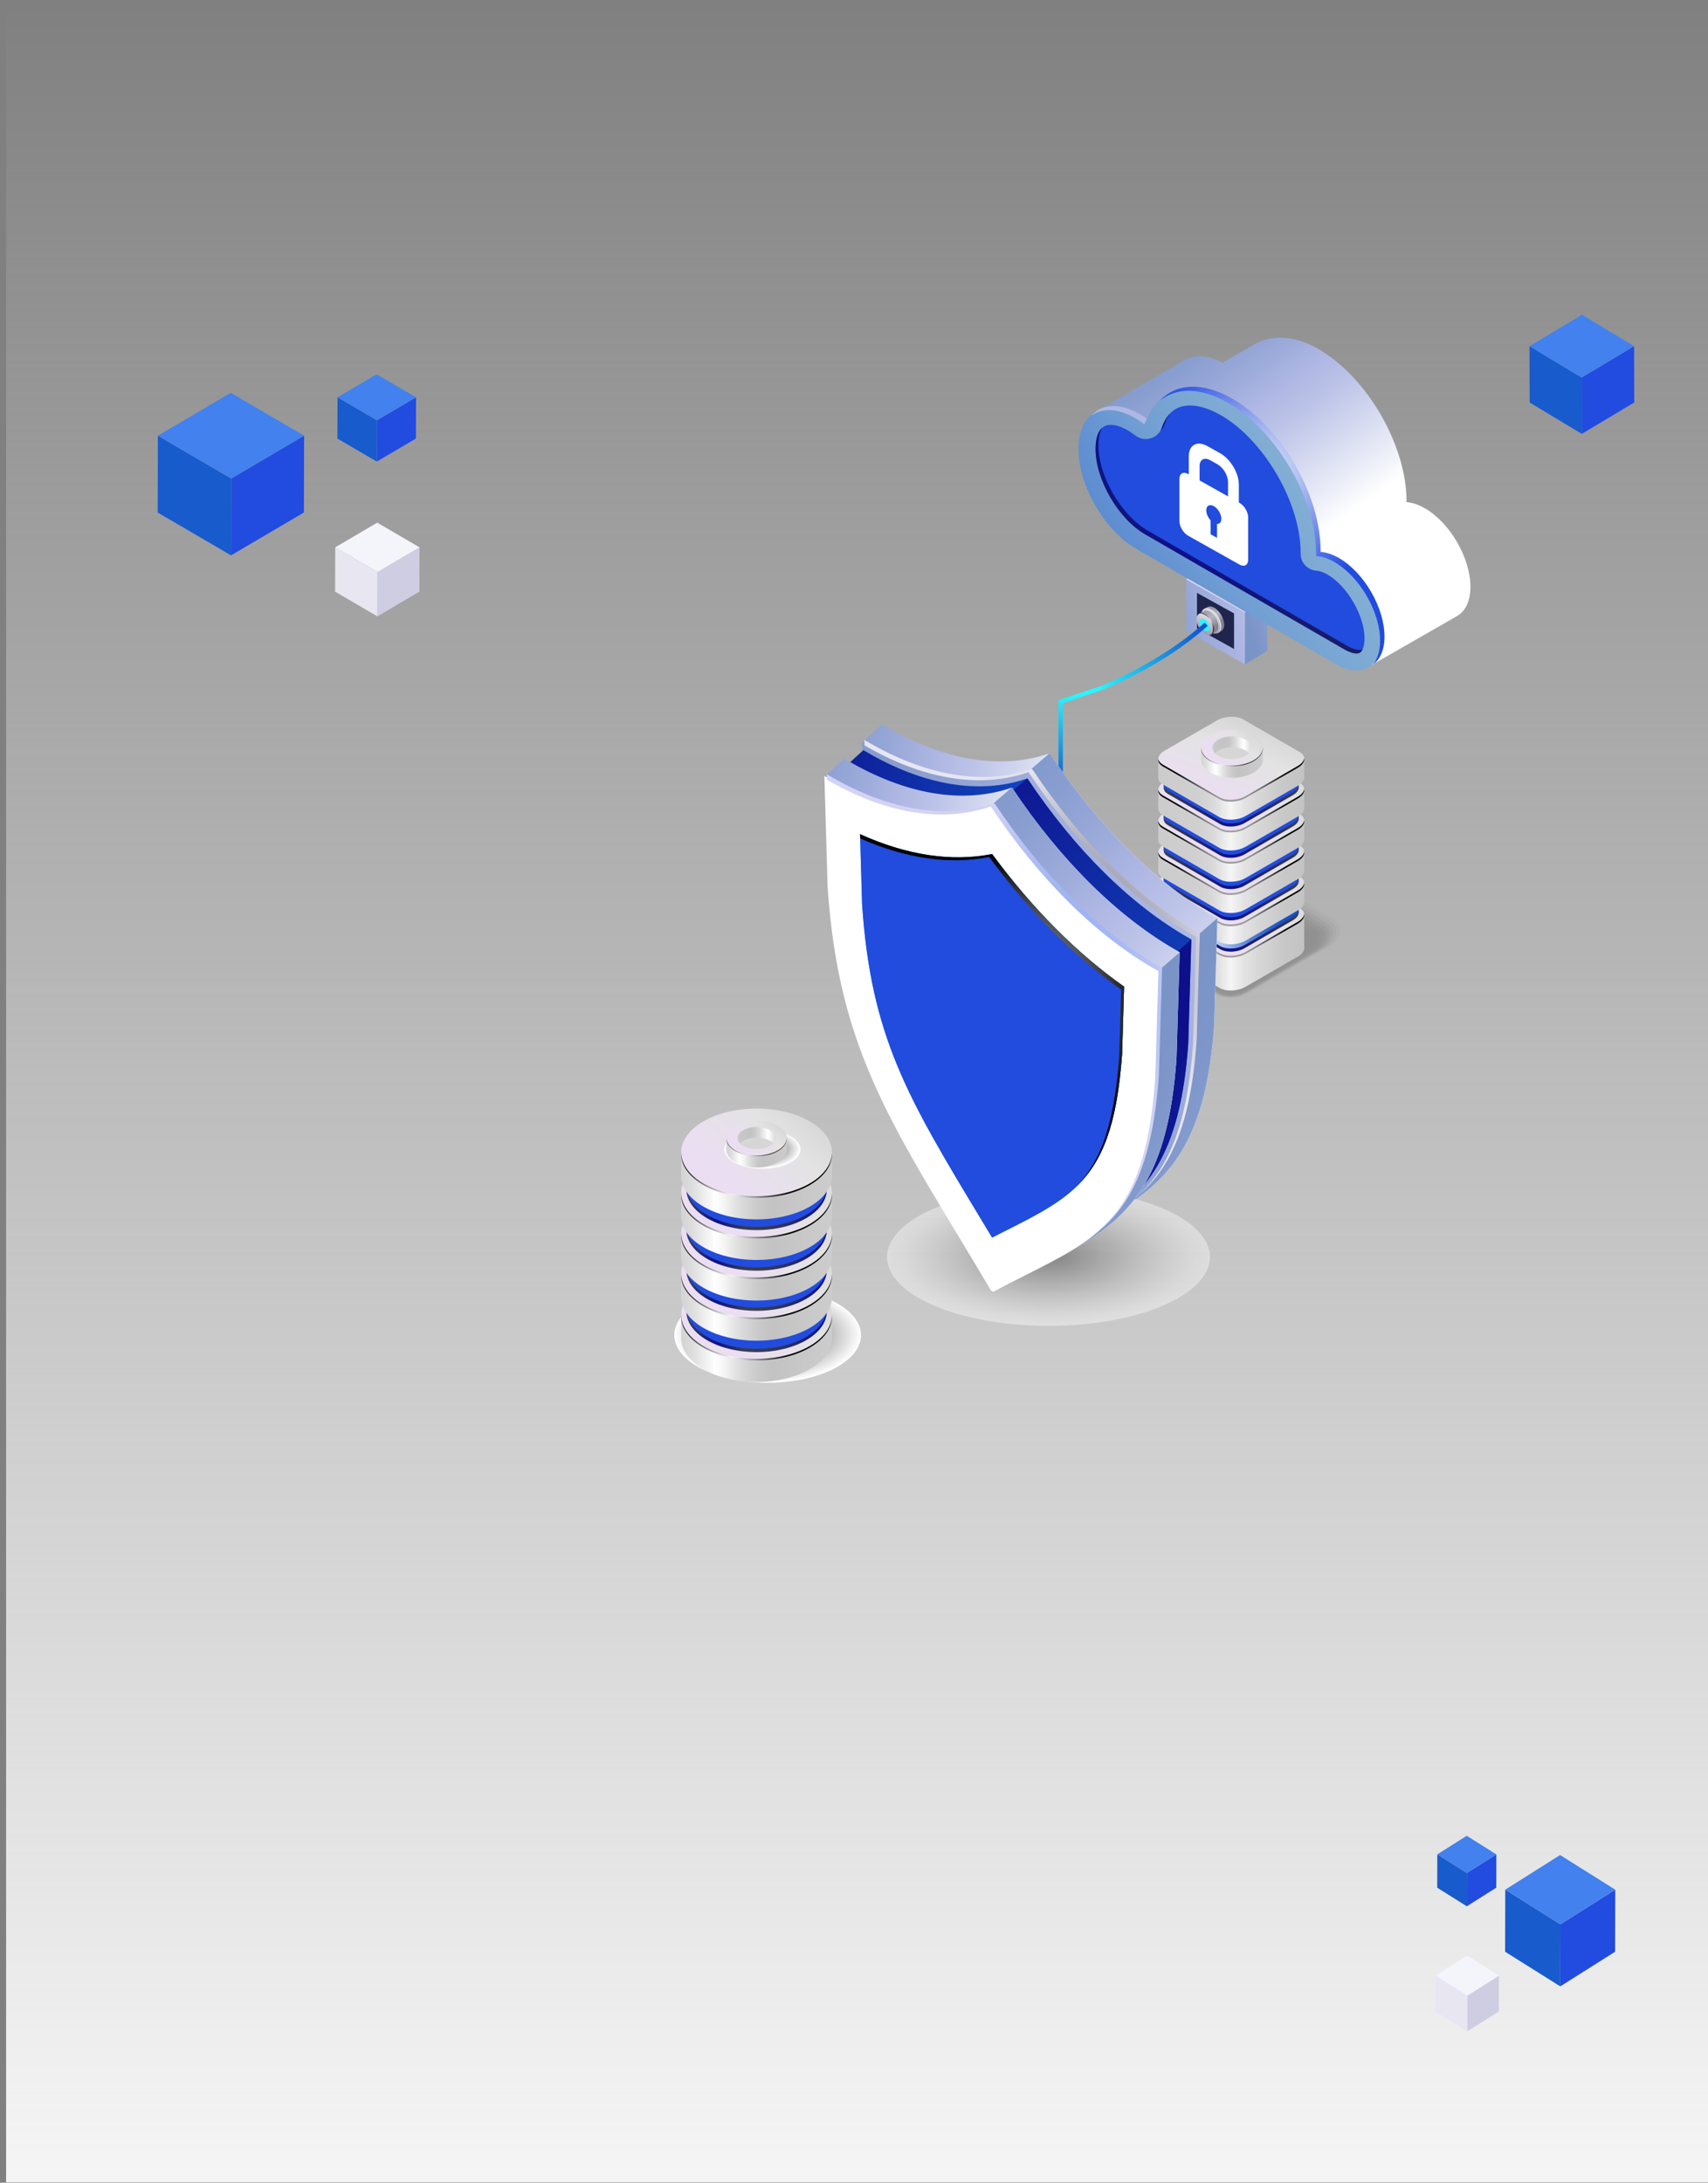 <?xml version="1.0" encoding="utf-8"?>
<!-- Generator: Adobe Illustrator 16.0.0, SVG Export Plug-In . SVG Version: 6.00 Build 0)  -->
<!DOCTYPE svg PUBLIC "-//W3C//DTD SVG 1.1//EN" "http://www.w3.org/Graphics/SVG/1.1/DTD/svg11.dtd">
<svg version="1.1" id="Layer_1" xmlns="http://www.w3.org/2000/svg" xmlns:xlink="http://www.w3.org/1999/xlink" x="0px" y="0px"
	 width="799px" height="1021px" viewBox="0 0 799 1021" enable-background="new 0 0 799 1021" xml:space="preserve">
<rect x="0" y="0" width="799" height="1021" fill="#808080" stroke="none"/>
<linearGradient id="SVGID_1_" gradientUnits="userSpaceOnUse" x1="650.651" y1="968.652" x2="650.651" y2="-53.732" gradientTransform="matrix(1 0 0 -1 -247.66 967.04)">
	<stop  offset="0" style="stop-color:#FFFEFE;stop-opacity:0"/>
	<stop  offset="1" style="stop-color:#F5F5F5"/>
</linearGradient>
<rect x="2.856" y="-1.611" fill="url(#SVGID_1_)" width="800.271" height="1022.384"/>
<path fill="#CFCDE2" d="M701.218,924.114l-0.042,16.745l-14.781,9.336l0.043-16.742L701.218,924.114z"/>
<path fill="#E7E6F1" d="M686.438,933.46l-0.041,16.741l-14.879-9.336l0.045-16.744L686.438,933.46z"/>
<path fill="#F4F4FB" d="M701.218,924.113l-14.78,9.339l-14.877-9.339l14.781-9.336L701.218,924.113z"/>
<path fill="#224BE0" d="M699.989,867.396l-0.041,15.598l-13.77,8.692l0.041-15.593L699.989,867.396z"/>
<path fill="#185BCC" d="M686.222,876.094l-0.041,15.593l-13.854-8.692l0.039-15.597L686.222,876.094z"/>
<path fill="#4281EE" d="M699.993,867.404l-13.771,8.695l-13.856-8.695l13.767-8.693L699.993,867.404z"/>
<path fill="#224BE0" d="M755.611,883.908l-0.073,29.044l-25.642,16.193l0.076-29.044L755.611,883.908z"/>
<path fill="#185BCC" d="M729.973,900.103l-0.076,29.045l-25.806-16.194l0.073-29.044L729.973,900.103z"/>
<path fill="#4281EE" d="M755.61,883.906l-25.64,16.193l-25.809-16.193l25.642-16.195L755.61,883.906z"/>
<path fill="#185BCC" d="M715.5,161.93l0.069,26.331l24.389,14.691l-0.068-26.34L715.5,161.93z"/>
<path fill="#224BE0" d="M739.889,176.612l0.068,26.34l24.543-14.691l-0.077-26.331L739.889,176.612z"/>
<path fill="#4281EE" d="M715.5,161.934l24.39,14.682l24.534-14.682l-24.379-14.691L715.5,161.934z"/>
<path fill="#CFCDE2" d="M196.256,256.027l-0.057,20.72l-19.654,11.552l0.057-20.716L196.256,256.027z"/>
<path fill="#E7E6F1" d="M176.603,267.591l-0.056,20.716l-19.784-11.553l0.058-20.72L176.603,267.591z"/>
<path fill="#F4F4FB" d="M196.256,256.025l-19.653,11.556l-19.783-11.556l19.654-11.552L196.256,256.025z"/>
<path fill="#224BE0" d="M194.622,185.845l-0.055,19.298l-18.31,10.758l0.054-19.295L194.622,185.845z"/>
<path fill="#185BCC" d="M176.315,196.606l-0.055,19.295l-18.42-10.758l0.051-19.298L176.315,196.606z"/>
<path fill="#4281EE" d="M194.627,185.854l-18.309,10.761l-18.426-10.761l18.304-10.757L194.627,185.854z"/>
<path fill="#224BE0" d="M142.261,203.801l-0.097,35.938l-34.097,20.039l0.103-35.938L142.261,203.801z"/>
<path fill="#185BCC" d="M108.169,223.841l-0.103,35.938L73.755,239.74l0.097-35.938L108.169,223.841z"/>
<path fill="#4281EE" d="M142.259,203.798l-34.091,20.04l-34.318-20.04l34.095-20.04L142.259,203.798z"/>
<g>
	
		<radialGradient id="SVGID_2_" cx="353.844" cy="762.955" r="1.19" gradientTransform="matrix(36.7 0 0 -18.714 -12626.969 14902.159)" gradientUnits="userSpaceOnUse">
		<stop  offset="0.192" style="stop-color:#5F5C5D"/>
		<stop  offset="1" style="stop-color:#FFFFFF"/>
	</radialGradient>
	<path fill="url(#SVGID_2_)" d="M359.108,646.804c24.12,0,43.675-9.973,43.675-22.271c0-12.303-19.555-22.273-43.675-22.273
		c-24.122,0-43.674,9.971-43.674,22.273C315.434,636.831,334.986,646.804,359.108,646.804z"/>
	
		<linearGradient id="SVGID_3_" gradientUnits="userSpaceOnUse" x1="566.644" y1="220.325" x2="636.099" y2="220.325" gradientTransform="matrix(1 0 0 -1 -247.66 851.04)">
		<stop  offset="0.01" style="stop-color:#D5D5D5"/>
		<stop  offset="0.082" style="stop-color:#DFDFDF"/>
		<stop  offset="0.203" style="stop-color:#FAFAFA"/>
		<stop  offset="0.222" style="stop-color:#FFFFFF"/>
		<stop  offset="0.283" style="stop-color:#F5F5F5"/>
		<stop  offset="0.359" style="stop-color:#E3E3E3"/>
		<stop  offset="0.421" style="stop-color:#D7D7D7"/>
		<stop  offset="0.524" style="stop-color:#C8C8C8"/>
		<stop  offset="0.611" style="stop-color:#C3C3C3"/>
		<stop  offset="1" style="stop-color:#CCCCCC"/>
	</linearGradient>
	<path fill="url(#SVGID_3_)" d="M389.221,614.997h-70.574v10.602c0,0,0,0.191,0,0.285c0,11.348,15.798,20.549,35.286,20.549
		c19.488,0,35.288-9.201,35.288-20.549c0-0.094-0.009-0.188-0.014-0.285h0.014V614.997z"/>
	
		<linearGradient id="SVGID_4_" gradientUnits="userSpaceOnUse" x1="643.029" y1="280.33" x2="587.125" y2="220.387" gradientTransform="matrix(1 0 0 -1 -247.66 851.04)">
		<stop  offset="0" style="stop-color:#C8C8C8"/>
		<stop  offset="0.229" style="stop-color:#CFCFCF"/>
		<stop  offset="0.549" style="stop-color:#E1E1E1"/>
		<stop  offset="0.581" style="stop-color:#E3E3E3"/>
		<stop  offset="0.994" style="stop-color:#EBDEF3"/>
		<stop  offset="1" style="stop-color:#EBDEF3"/>
	</linearGradient>
	<path fill="url(#SVGID_4_)" d="M353.933,635.69c19.488,0,35.288-9.201,35.288-20.553c0-11.35-15.8-20.551-35.288-20.551
		c-19.488,0-35.286,9.201-35.286,20.551C318.646,626.489,334.445,635.69,353.933,635.69z"/>
	
		<radialGradient id="SVGID_5_" cx="356.33" cy="762.611" r="1.19" gradientTransform="matrix(21.867 0 0 -21.867 -7449.453 17309.262)" gradientUnits="userSpaceOnUse">
		<stop  offset="0" style="stop-color:#FFFFFF"/>
		<stop  offset="1" style="stop-color:#000000"/>
	</radialGradient>
	<path fill="url(#SVGID_5_)" d="M353.933,635.604c-19.276,0-34.932-9.004-35.271-20.178c-0.003,0.121-0.015,0.242-0.015,0.363
		c0,11.354,15.798,20.553,35.286,20.553c19.488,0,35.286-9.199,35.286-20.553c0-0.119-0.012-0.24-0.016-0.363
		C388.865,626.601,373.209,635.604,353.933,635.604z"/>
	
		<linearGradient id="SVGID_6_" gradientUnits="userSpaceOnUse" x1="569.047" y1="232.764" x2="633.726" y2="232.764" gradientTransform="matrix(1 0 0 -1 -247.66 851.04)">
		<stop  offset="0" style="stop-color:#3A3D4D"/>
		<stop  offset="0.217" style="stop-color:#0D108A"/>
		<stop  offset="0.419" style="stop-color:#3A3D4D"/>
		<stop  offset="0.555" style="stop-color:#373A51"/>
		<stop  offset="0.698" style="stop-color:#2E315E"/>
		<stop  offset="0.844" style="stop-color:#1E2173"/>
		<stop  offset="0.965" style="stop-color:#0D108A"/>
	</linearGradient>
	<path fill="url(#SVGID_6_)" d="M386.795,604.087h-65.72v8.98h0.01c-0.001,0.088-0.01,0.174-0.01,0.262
		c0,10.568,14.711,19.137,32.859,19.137c18.149,0,32.86-8.568,32.86-19.137c0-0.088-0.01-0.174-0.012-0.262h0.012V604.087z"/>
	<path fill="#214CDE" d="M386.795,602.53h-65.72v8.98h0.01c-0.001,0.084-0.01,0.17-0.01,0.264c0,10.564,14.711,19.135,32.859,19.135
		c18.149,0,32.86-8.568,32.86-19.135c0-0.094-0.01-0.18-0.012-0.264h0.012V602.53z"/>
	
		<linearGradient id="SVGID_7_" gradientUnits="userSpaceOnUse" x1="566.644" y1="239.636" x2="636.099" y2="239.636" gradientTransform="matrix(1 0 0 -1 -247.66 851.04)">
		<stop  offset="0.01" style="stop-color:#D5D5D5"/>
		<stop  offset="0.082" style="stop-color:#DFDFDF"/>
		<stop  offset="0.203" style="stop-color:#FAFAFA"/>
		<stop  offset="0.222" style="stop-color:#FFFFFF"/>
		<stop  offset="0.283" style="stop-color:#F5F5F5"/>
		<stop  offset="0.359" style="stop-color:#E3E3E3"/>
		<stop  offset="0.421" style="stop-color:#D7D7D7"/>
		<stop  offset="0.524" style="stop-color:#C8C8C8"/>
		<stop  offset="0.611" style="stop-color:#C3C3C3"/>
		<stop  offset="1" style="stop-color:#CCCCCC"/>
	</linearGradient>
	<path fill="url(#SVGID_7_)" d="M389.221,595.687h-70.574v10.604c0,0,0,0.186,0,0.283c0,11.346,15.798,20.549,35.286,20.549
		c19.488,0,35.288-9.203,35.288-20.549c0-0.098-0.009-0.189-0.014-0.283h0.014V595.687z"/>
	
		<linearGradient id="SVGID_8_" gradientUnits="userSpaceOnUse" x1="643.03" y1="299.642" x2="587.124" y2="239.698" gradientTransform="matrix(1 0 0 -1 -247.66 851.04)">
		<stop  offset="0" style="stop-color:#C8C8C8"/>
		<stop  offset="0.229" style="stop-color:#CFCFCF"/>
		<stop  offset="0.549" style="stop-color:#E1E1E1"/>
		<stop  offset="0.581" style="stop-color:#E3E3E3"/>
		<stop  offset="0.994" style="stop-color:#EBDEF3"/>
		<stop  offset="1" style="stop-color:#EBDEF3"/>
	</linearGradient>
	<path fill="url(#SVGID_8_)" d="M353.933,616.376c19.488,0,35.288-9.201,35.288-20.549s-15.8-20.547-35.288-20.547
		c-19.488,0-35.286,9.199-35.286,20.547S334.445,616.376,353.933,616.376z"/>
	
		<radialGradient id="SVGID_9_" cx="356.33" cy="762.754" r="1.19" gradientTransform="matrix(21.867 0 0 -21.867 -7449.453 17293.043)" gradientUnits="userSpaceOnUse">
		<stop  offset="0" style="stop-color:#FFFFFF"/>
		<stop  offset="1" style="stop-color:#000000"/>
	</radialGradient>
	<path fill="url(#SVGID_9_)" d="M353.933,616.294c-19.276,0-34.932-9.004-35.271-20.182c-0.003,0.125-0.015,0.246-0.015,0.367
		c0,11.35,15.798,20.551,35.286,20.551c19.488,0,35.286-9.201,35.286-20.551c0-0.121-0.012-0.242-0.016-0.367
		C388.865,607.29,373.209,616.294,353.933,616.294z"/>
	
		<linearGradient id="SVGID_10_" gradientUnits="userSpaceOnUse" x1="569.047" y1="252.075" x2="633.726" y2="252.075" gradientTransform="matrix(1 0 0 -1 -247.66 851.04)">
		<stop  offset="0" style="stop-color:#3A3D4D"/>
		<stop  offset="0.217" style="stop-color:#0D108A"/>
		<stop  offset="0.419" style="stop-color:#3A3D4D"/>
		<stop  offset="0.555" style="stop-color:#373A51"/>
		<stop  offset="0.698" style="stop-color:#2E315E"/>
		<stop  offset="0.844" style="stop-color:#1E2173"/>
		<stop  offset="0.965" style="stop-color:#0D108A"/>
	</linearGradient>
	<path fill="url(#SVGID_10_)" d="M386.795,584.776h-65.72v8.979h0.01c-0.001,0.09-0.01,0.172-0.01,0.264
		c0,10.566,14.711,19.135,32.859,19.135c18.149,0,32.86-8.566,32.86-19.135c0-0.092-0.01-0.174-0.012-0.264h0.012V584.776z"/>
	<path fill="#214CDE" d="M386.795,583.218h-65.72v8.98h0.01c-0.001,0.086-0.01,0.172-0.01,0.266
		c0,10.566,14.711,19.131,32.859,19.131c18.149,0,32.86-8.564,32.86-19.131c0-0.094-0.01-0.18-0.012-0.266h0.012V583.218z"/>
	
		<linearGradient id="SVGID_11_" gradientUnits="userSpaceOnUse" x1="566.644" y1="258.412" x2="636.099" y2="258.412" gradientTransform="matrix(1 0 0 -1 -247.66 851.04)">
		<stop  offset="0.01" style="stop-color:#D5D5D5"/>
		<stop  offset="0.082" style="stop-color:#DFDFDF"/>
		<stop  offset="0.203" style="stop-color:#FAFAFA"/>
		<stop  offset="0.222" style="stop-color:#FFFFFF"/>
		<stop  offset="0.283" style="stop-color:#F5F5F5"/>
		<stop  offset="0.359" style="stop-color:#E3E3E3"/>
		<stop  offset="0.421" style="stop-color:#D7D7D7"/>
		<stop  offset="0.524" style="stop-color:#C8C8C8"/>
		<stop  offset="0.611" style="stop-color:#C3C3C3"/>
		<stop  offset="1" style="stop-color:#CCCCCC"/>
	</linearGradient>
	<path fill="url(#SVGID_11_)" d="M389.221,576.909h-70.574v10.605c0,0,0,0.188,0,0.281c0,11.354,15.798,20.551,35.286,20.551
		c19.488,0,35.288-9.197,35.288-20.551c0-0.094-0.009-0.188-0.014-0.281h0.014V576.909z"/>
	
		<linearGradient id="SVGID_12_" gradientUnits="userSpaceOnUse" x1="643.031" y1="318.418" x2="587.124" y2="258.472" gradientTransform="matrix(1 0 0 -1 -247.66 851.04)">
		<stop  offset="0" style="stop-color:#C8C8C8"/>
		<stop  offset="0.229" style="stop-color:#CFCFCF"/>
		<stop  offset="0.549" style="stop-color:#E1E1E1"/>
		<stop  offset="0.581" style="stop-color:#E3E3E3"/>
		<stop  offset="0.994" style="stop-color:#EBDEF3"/>
		<stop  offset="1" style="stop-color:#EBDEF3"/>
	</linearGradient>
	<path fill="url(#SVGID_12_)" d="M353.933,597.601c19.488,0,35.288-9.197,35.288-20.547c0-11.348-15.8-20.548-35.288-20.548
		c-19.488,0-35.286,9.2-35.286,20.548C318.646,588.403,334.445,597.601,353.933,597.601z"/>
	
		<radialGradient id="SVGID_13_" cx="356.33" cy="762.891" r="1.19" gradientTransform="matrix(21.867 0 0 -21.867 -7449.453 17277.262)" gradientUnits="userSpaceOnUse">
		<stop  offset="0" style="stop-color:#FFFFFF"/>
		<stop  offset="1" style="stop-color:#000000"/>
	</radialGradient>
	<path fill="url(#SVGID_13_)" d="M353.933,597.522c-19.276,0-34.932-9.002-35.271-20.182c-0.003,0.119-0.015,0.242-0.015,0.367
		c0,11.348,15.798,20.549,35.286,20.549c19.488,0,35.286-9.201,35.286-20.549c0-0.125-0.012-0.248-0.016-0.367
		C388.865,588.521,373.209,597.522,353.933,597.522z"/>
	
		<linearGradient id="SVGID_14_" gradientUnits="userSpaceOnUse" x1="569.047" y1="270.852" x2="633.726" y2="270.852" gradientTransform="matrix(1 0 0 -1 -247.66 851.04)">
		<stop  offset="0" style="stop-color:#3A3D4D"/>
		<stop  offset="0.217" style="stop-color:#0D108A"/>
		<stop  offset="0.419" style="stop-color:#3A3D4D"/>
		<stop  offset="0.555" style="stop-color:#373A51"/>
		<stop  offset="0.698" style="stop-color:#2E315E"/>
		<stop  offset="0.844" style="stop-color:#1E2173"/>
		<stop  offset="0.965" style="stop-color:#0D108A"/>
	</linearGradient>
	<path fill="url(#SVGID_14_)" d="M386.795,565.999h-65.72v8.982h0.01c-0.001,0.088-0.01,0.172-0.01,0.262
		c0,10.568,14.711,19.135,32.859,19.135c18.149,0,32.86-8.564,32.86-19.135c0-0.09-0.01-0.174-0.012-0.262h0.012V565.999z"/>
	<path fill="#214CDE" d="M386.795,564.442h-65.72v8.982h0.01c-0.001,0.09-0.01,0.176-0.01,0.264
		c0,10.564,14.711,19.133,32.859,19.133c18.149,0,32.86-8.568,32.86-19.133c0-0.088-0.01-0.174-0.012-0.264h0.012V564.442z"/>
	
		<linearGradient id="SVGID_15_" gradientUnits="userSpaceOnUse" x1="566.644" y1="277.397" x2="636.099" y2="277.397" gradientTransform="matrix(1 0 0 -1 -247.66 851.04)">
		<stop  offset="0.01" style="stop-color:#D5D5D5"/>
		<stop  offset="0.082" style="stop-color:#DFDFDF"/>
		<stop  offset="0.203" style="stop-color:#FAFAFA"/>
		<stop  offset="0.222" style="stop-color:#FFFFFF"/>
		<stop  offset="0.283" style="stop-color:#F5F5F5"/>
		<stop  offset="0.359" style="stop-color:#E3E3E3"/>
		<stop  offset="0.421" style="stop-color:#D7D7D7"/>
		<stop  offset="0.524" style="stop-color:#C8C8C8"/>
		<stop  offset="0.611" style="stop-color:#C3C3C3"/>
		<stop  offset="1" style="stop-color:#CCCCCC"/>
	</linearGradient>
	<path fill="url(#SVGID_15_)" d="M389.221,557.925h-70.574v10.605c0,0,0,0.188,0,0.285c0,11.348,15.798,20.545,35.286,20.545
		c19.488,0,35.288-9.197,35.288-20.545c0-0.098-0.009-0.189-0.014-0.285h0.014V557.925z"/>
	
		<linearGradient id="SVGID_16_" gradientUnits="userSpaceOnUse" x1="643.026" y1="337.397" x2="587.125" y2="277.457" gradientTransform="matrix(1 0 0 -1 -247.66 851.04)">
		<stop  offset="0" style="stop-color:#C8C8C8"/>
		<stop  offset="0.229" style="stop-color:#CFCFCF"/>
		<stop  offset="0.549" style="stop-color:#E1E1E1"/>
		<stop  offset="0.581" style="stop-color:#E3E3E3"/>
		<stop  offset="0.994" style="stop-color:#EBDEF3"/>
		<stop  offset="1" style="stop-color:#EBDEF3"/>
	</linearGradient>
	<path fill="url(#SVGID_16_)" d="M353.933,578.616c19.488,0,35.288-9.199,35.288-20.547c0-11.349-15.8-20.546-35.288-20.546
		c-19.488,0-35.286,9.197-35.286,20.546C318.646,569.417,334.445,578.616,353.933,578.616z"/>
	
		<radialGradient id="SVGID_17_" cx="356.33" cy="763.029" r="1.19" gradientTransform="matrix(21.867 0 0 -21.867 -7449.453 17261.309)" gradientUnits="userSpaceOnUse">
		<stop  offset="0" style="stop-color:#FFFFFF"/>
		<stop  offset="1" style="stop-color:#000000"/>
	</radialGradient>
	<path fill="url(#SVGID_17_)" d="M353.933,578.54c-19.276,0-34.932-9.006-35.271-20.184c-0.003,0.121-0.015,0.244-0.015,0.367
		c0,11.348,15.798,20.549,35.286,20.549c19.488,0,35.286-9.201,35.286-20.549c0-0.123-0.012-0.246-0.016-0.367
		C388.865,569.534,373.209,578.54,353.933,578.54z"/>
	
		<linearGradient id="SVGID_18_" gradientUnits="userSpaceOnUse" x1="569.047" y1="289.832" x2="633.726" y2="289.832" gradientTransform="matrix(1 0 0 -1 -247.66 851.04)">
		<stop  offset="0" style="stop-color:#3A3D4D"/>
		<stop  offset="0.217" style="stop-color:#0D108A"/>
		<stop  offset="0.419" style="stop-color:#3A3D4D"/>
		<stop  offset="0.555" style="stop-color:#373A51"/>
		<stop  offset="0.698" style="stop-color:#2E315E"/>
		<stop  offset="0.844" style="stop-color:#1E2173"/>
		<stop  offset="0.965" style="stop-color:#0D108A"/>
	</linearGradient>
	<path fill="url(#SVGID_18_)" d="M386.795,547.018h-65.72V556h0.01c-0.001,0.088-0.01,0.172-0.01,0.26
		c0,10.571,14.711,19.138,32.859,19.138c18.149,0,32.86-8.566,32.86-19.138c0-0.088-0.01-0.172-0.012-0.26h0.012V547.018z"/>
	<path fill="#214CDE" d="M386.795,545.463h-65.72v8.979h0.01c-0.001,0.088-0.01,0.174-0.01,0.264
		c0,10.571,14.711,19.136,32.859,19.136c18.149,0,32.86-8.564,32.86-19.136c0-0.09-0.01-0.176-0.012-0.264h0.012V545.463z"/>
	
		<linearGradient id="SVGID_19_" gradientUnits="userSpaceOnUse" x1="566.644" y1="296.378" x2="636.099" y2="296.378" gradientTransform="matrix(1 0 0 -1 -247.66 851.04)">
		<stop  offset="0.01" style="stop-color:#D5D5D5"/>
		<stop  offset="0.082" style="stop-color:#DFDFDF"/>
		<stop  offset="0.203" style="stop-color:#FAFAFA"/>
		<stop  offset="0.222" style="stop-color:#FFFFFF"/>
		<stop  offset="0.283" style="stop-color:#F5F5F5"/>
		<stop  offset="0.359" style="stop-color:#E3E3E3"/>
		<stop  offset="0.421" style="stop-color:#D7D7D7"/>
		<stop  offset="0.524" style="stop-color:#C8C8C8"/>
		<stop  offset="0.611" style="stop-color:#C3C3C3"/>
		<stop  offset="1" style="stop-color:#CCCCCC"/>
	</linearGradient>
	<path fill="url(#SVGID_19_)" d="M389.221,538.943h-70.574v10.605c0,0,0,0.188,0,0.283c0,11.349,15.798,20.548,35.286,20.548
		c19.488,0,35.288-9.199,35.288-20.548c0-0.096-0.012-0.188-0.014-0.283h0.014V538.943z"/>
	
		<linearGradient id="SVGID_20_" gradientUnits="userSpaceOnUse" x1="643.03" y1="356.382" x2="587.124" y2="296.438" gradientTransform="matrix(1 0 0 -1 -247.66 851.04)">
		<stop  offset="0" style="stop-color:#C8C8C8"/>
		<stop  offset="0.229" style="stop-color:#CFCFCF"/>
		<stop  offset="0.549" style="stop-color:#E1E1E1"/>
		<stop  offset="0.581" style="stop-color:#E3E3E3"/>
		<stop  offset="0.994" style="stop-color:#EBDEF3"/>
		<stop  offset="1" style="stop-color:#EBDEF3"/>
	</linearGradient>
	<path fill="url(#SVGID_20_)" d="M353.933,559.636c19.488,0,35.288-9.2,35.288-20.55c0-11.347-15.8-20.55-35.288-20.55
		c-19.488,0-35.286,9.203-35.286,20.55C318.646,550.436,334.445,559.636,353.933,559.636z"/>
	
		<radialGradient id="SVGID_21_" cx="356.33" cy="763.168" r="1.19" gradientTransform="matrix(21.867 0 0 -21.867 -7449.453 17245.356)" gradientUnits="userSpaceOnUse">
		<stop  offset="0" style="stop-color:#FFFFFF"/>
		<stop  offset="1" style="stop-color:#000000"/>
	</radialGradient>
	<path fill="url(#SVGID_21_)" d="M353.933,559.556c-19.276,0-34.932-9.003-35.271-20.183c-0.003,0.121-0.015,0.244-0.015,0.367
		c0,11.348,15.798,20.546,35.286,20.546c19.488,0,35.286-9.198,35.286-20.546c0-0.123-0.012-0.246-0.016-0.367
		C388.865,550.553,373.209,559.556,353.933,559.556z"/>
	
		<radialGradient id="SVGID_22_" cx="359.377" cy="767.596" r="1.19" gradientTransform="matrix(15 0 0 -7.649 -5034.16 6408.762)" gradientUnits="userSpaceOnUse">
		<stop  offset="0.192" style="stop-color:#5F5C5D"/>
		<stop  offset="1" style="stop-color:#FFFFFF"/>
	</radialGradient>
	<path fill="url(#SVGID_22_)" d="M356.616,546.725c9.86,0,17.851-4.074,17.851-9.102c0-5.026-7.99-9.103-17.851-9.103
		c-9.859,0-17.85,4.076-17.85,9.103C338.766,542.65,346.757,546.725,356.616,546.725z"/>
	
		<linearGradient id="SVGID_23_" gradientUnits="userSpaceOnUse" x1="587.606" y1="311.849" x2="615.4" y2="311.849" gradientTransform="matrix(1 0 0 -1 -247.66 851.04)">
		<stop  offset="0.01" style="stop-color:#D5D5D5"/>
		<stop  offset="0.082" style="stop-color:#DFDFDF"/>
		<stop  offset="0.203" style="stop-color:#FAFAFA"/>
		<stop  offset="0.222" style="stop-color:#FFFFFF"/>
		<stop  offset="0.283" style="stop-color:#F5F5F5"/>
		<stop  offset="0.359" style="stop-color:#E3E3E3"/>
		<stop  offset="0.421" style="stop-color:#D7D7D7"/>
		<stop  offset="0.524" style="stop-color:#C8C8C8"/>
		<stop  offset="0.611" style="stop-color:#C3C3C3"/>
		<stop  offset="1" style="stop-color:#CCCCCC"/>
	</linearGradient>
	<path fill="url(#SVGID_23_)" d="M368.053,532.278h-28.241v5.491c0,0,0,0.074,0,0.109c0,4.543,6.32,8.225,14.121,8.225
		c7.798,0,14.12-3.682,14.12-8.225c0-0.035-0.004-0.072-0.004-0.109h0.004V532.278z"/>
	
		<linearGradient id="SVGID_24_" gradientUnits="userSpaceOnUse" x1="618.175" y1="336.482" x2="595.804" y2="312.495" gradientTransform="matrix(1 0 0 -1 -247.66 851.04)">
		<stop  offset="0" style="stop-color:#C8C8C8"/>
		<stop  offset="0.229" style="stop-color:#CFCFCF"/>
		<stop  offset="0.549" style="stop-color:#E1E1E1"/>
		<stop  offset="0.581" style="stop-color:#E3E3E3"/>
		<stop  offset="0.994" style="stop-color:#EBDEF3"/>
		<stop  offset="1" style="stop-color:#EBDEF3"/>
	</linearGradient>
	<path fill="url(#SVGID_24_)" d="M353.933,540.559c7.798,0,14.12-3.68,14.12-8.222c0-4.539-6.322-8.221-14.12-8.221
		c-7.798,0-14.121,3.682-14.121,8.221C339.812,536.879,346.134,540.559,353.933,540.559z"/>
	<path fill="#D6D6D6" d="M353.933,537.543c4.907,0,8.885-2.313,8.885-5.171c0-2.857-3.978-5.172-8.885-5.172
		s-8.884,2.314-8.884,5.172C345.049,535.23,349.026,537.543,353.933,537.543z"/>
	
		<linearGradient id="SVGID_25_" gradientUnits="userSpaceOnUse" x1="611.913" y1="320.03" x2="590.096" y2="320.03" gradientTransform="matrix(1 0 0 -1 -247.66 851.04)">
		<stop  offset="0.01" style="stop-color:#D5D5D5"/>
		<stop  offset="0.082" style="stop-color:#DFDFDF"/>
		<stop  offset="0.203" style="stop-color:#FAFAFA"/>
		<stop  offset="0.222" style="stop-color:#FFFFFF"/>
		<stop  offset="0.283" style="stop-color:#F5F5F5"/>
		<stop  offset="0.359" style="stop-color:#E3E3E3"/>
		<stop  offset="0.421" style="stop-color:#D7D7D7"/>
		<stop  offset="0.524" style="stop-color:#C8C8C8"/>
		<stop  offset="0.611" style="stop-color:#C3C3C3"/>
		<stop  offset="1" style="stop-color:#CCCCCC"/>
	</linearGradient>
	<path fill="url(#SVGID_25_)" d="M353.933,532.101c3.383,0,6.325,1.102,7.823,2.721c0.677-0.727,1.062-1.563,1.062-2.449
		c0-2.857-3.978-5.172-8.885-5.172s-8.884,2.314-8.884,5.172c0,0.887,0.383,1.723,1.059,2.449
		C347.608,533.204,350.55,532.101,353.933,532.101z"/>
	
		<radialGradient id="SVGID_26_" cx="365.944" cy="766.734" r="1.19" gradientTransform="matrix(8.751 0 0 -8.751 -2852.852 7248.861)" gradientUnits="userSpaceOnUse">
		<stop  offset="0" style="stop-color:#FFFFFF"/>
		<stop  offset="1" style="stop-color:#000000"/>
	</radialGradient>
	<path fill="url(#SVGID_26_)" d="M353.933,540.525c-7.715,0-13.979-3.6-14.115-8.075c-0.001,0.049-0.006,0.098-0.006,0.15
		c0,4.54,6.32,8.222,14.121,8.222c7.798,0,14.12-3.682,14.12-8.222c0-0.053-0.004-0.102-0.006-0.15
		C367.91,536.926,361.645,540.525,353.933,540.525z"/>
	
		<linearGradient id="SVGID_27_" gradientUnits="userSpaceOnUse" x1="832.625" y1="554.782" x2="867.236" y2="565.146" gradientTransform="matrix(1 0 0 -1 -247.66 851.04)">
		<stop  offset="0" style="stop-color:#7A94C8"/>
		<stop  offset="0.15" style="stop-color:#8198CB"/>
		<stop  offset="0.362" style="stop-color:#93A5D5"/>
		<stop  offset="0.581" style="stop-color:#ADB6E3"/>
		<stop  offset="0.713" style="stop-color:#BDC0E7"/>
		<stop  offset="0.97" style="stop-color:#E6DBF2"/>
		<stop  offset="1" style="stop-color:#EBDEF3"/>
	</linearGradient>
	<path fill="url(#SVGID_27_)" d="M582.344,286.494v24.252l10.506-6.302v-24.252L582.344,286.494z"/>
	
		<linearGradient id="SVGID_28_" gradientUnits="userSpaceOnUse" x1="771.368" y1="550.121" x2="863.193" y2="570.705" gradientTransform="matrix(1 0 0 -1 -247.66 851.04)">
		<stop  offset="0" style="stop-color:#7A94C8"/>
		<stop  offset="0.15" style="stop-color:#8198CB"/>
		<stop  offset="0.362" style="stop-color:#93A5D5"/>
		<stop  offset="0.581" style="stop-color:#ADB6E3"/>
		<stop  offset="0.713" style="stop-color:#BDC0E7"/>
		<stop  offset="0.97" style="stop-color:#E6DBF2"/>
		<stop  offset="1" style="stop-color:#EBDEF3"/>
	</linearGradient>
	<path fill="url(#SVGID_28_)" d="M582.367,286.494v24.252l-27.5-15.558v-24.231L582.367,286.494z"/>
	<path fill="#20254D" d="M559.947,293.944v-16.628l17.34,9.618v16.642L559.947,293.944z"/>
	
		<linearGradient id="SVGID_29_" gradientUnits="userSpaceOnUse" x1="833.845" y1="598.955" x2="818.85" y2="570.38" gradientTransform="matrix(1 0 0 -1 -247.66 851.04)">
		<stop  offset="0" style="stop-color:#7A94C8"/>
		<stop  offset="0.15" style="stop-color:#8198CB"/>
		<stop  offset="0.362" style="stop-color:#93A5D5"/>
		<stop  offset="0.581" style="stop-color:#ADB6E3"/>
		<stop  offset="0.713" style="stop-color:#BDC0E7"/>
		<stop  offset="0.97" style="stop-color:#E6DBF2"/>
		<stop  offset="1" style="stop-color:#EBDEF3"/>
	</linearGradient>
	<path fill="url(#SVGID_29_)" d="M554.867,270.958l27.5,15.536l10.482-6.301l-27.539-15.557L554.867,270.958z"/>
	
		<linearGradient id="SVGID_30_" gradientUnits="userSpaceOnUse" x1="819.077" y1="555.964" x2="812.133" y2="567.996" gradientTransform="matrix(1 0 0 -1 -247.66 851.04)">
		<stop  offset="0.288" style="stop-color:#838091"/>
		<stop  offset="0.466" style="stop-color:#A5A2B1"/>
		<stop  offset="0.586" style="stop-color:#B7B4C2"/>
		<stop  offset="0.808" style="stop-color:#9B98A7"/>
	</linearGradient>
	<path fill="url(#SVGID_30_)" d="M572.67,292.24c0,1.419-0.493,2.427-1.291,2.916c0,0-1.467,0.848-1.484,0.866
		c-0.832,0.466-0.301-0.593-1.567-1.321c-2.54-1.464-4.595-5.02-4.595-7.937c0-1.443-1.34-1.454-0.519-1.937
		c0.022-0.012,1.618-0.872,1.641-0.883c0.832-0.449,1.962-0.367,3.213,0.354C570.609,285.768,572.67,289.323,572.67,292.24z"/>
	
		<linearGradient id="SVGID_31_" gradientUnits="userSpaceOnUse" x1="812.015" y1="556.92" x2="818.152" y2="567.499" gradientTransform="matrix(1 0 0 -1 -247.66 851.04)">
		<stop  offset="0.035" style="stop-color:#9D9EB3"/>
		<stop  offset="0.581" style="stop-color:#D4D1D8"/>
		<stop  offset="1" style="stop-color:#EEEBF2"/>
	</linearGradient>
	<path fill="url(#SVGID_31_)" d="M571.068,293.14c0,2.91-2.066,4.086-4.605,2.624c-2.543-1.471-4.598-5.022-4.598-7.938
		c0-2.917,2.058-4.092,4.598-2.624C569.004,286.665,571.068,290.22,571.068,293.14z"/>
	
		<linearGradient id="SVGID_32_" gradientUnits="userSpaceOnUse" x1="816.062" y1="555.366" x2="810.105" y2="565.688" gradientTransform="matrix(1 0 0 -1 -247.66 851.04)">
		<stop  offset="0.167" style="stop-color:#838091"/>
		<stop  offset="0.417" style="stop-color:#A5A2B1"/>
		<stop  offset="0.586" style="stop-color:#B7B4C2"/>
		<stop  offset="0.909" style="stop-color:#9B98A7"/>
	</linearGradient>
	<path fill="url(#SVGID_32_)" d="M569.947,292.933c0,1.22-0.42,2.089-1.109,2.507c-0.025,0.01-2.207,1.314-2.223,1.326
		c-0.717,0.4-0.264-0.507-1.345-1.131c-2.18-1.259-3.951-4.311-3.951-6.809c0-1.239-1.142-1.246-0.441-1.659
		c0.017-0.012,2.338-1.338,2.361-1.349c0.712-0.39,1.683-0.316,2.757,0.304C568.179,287.379,569.947,290.433,569.947,292.933z"/>
	
		<linearGradient id="SVGID_33_" gradientUnits="userSpaceOnUse" x1="809.518" y1="555.91" x2="814.782" y2="564.985" gradientTransform="matrix(1 0 0 -1 -247.66 851.04)">
		<stop  offset="0.035" style="stop-color:#9D9EB3"/>
		<stop  offset="0.581" style="stop-color:#D4D1D8"/>
		<stop  offset="1" style="stop-color:#EEEBF2"/>
	</linearGradient>
	<path fill="url(#SVGID_33_)" d="M567.616,294.292c0,2.502-1.765,3.51-3.948,2.252c-2.184-1.257-3.95-4.31-3.95-6.809
		c0-2.508,1.767-3.511,3.95-2.251C565.852,288.742,567.616,291.79,567.616,294.292z"/>
	<path fill="#E6E7E8" d="M566.684,285.091c-1.22-0.703-2.321-0.797-3.146-0.387c0.768-0.212,1.715-0.058,2.75,0.54
		c2.545,1.467,4.604,5.022,4.604,7.939c0,1.513-0.56,2.561-1.455,3.006c1.123-0.309,1.854-1.432,1.854-3.161
		C571.289,290.111,569.227,286.555,566.684,285.091z"/>
	
		<radialGradient id="SVGID_34_" cx="398.3" cy="785.954" r="1.191" gradientTransform="matrix(3.604 0 0 -3.604 -869.698 3122.799)" gradientUnits="userSpaceOnUse">
		<stop  offset="0" style="stop-color:#FFFFFF"/>
		<stop  offset="1" style="stop-color:#000000"/>
	</radialGradient>
	<path fill="url(#SVGID_34_)" d="M563.846,287.369c-1.048-0.604-2.008-0.687-2.717-0.331c0.662-0.184,1.484-0.046,2.373,0.465
		c2.196,1.269,3.971,4.33,3.971,6.85c0,1.309-0.484,2.213-1.251,2.597c0.97-0.273,1.597-1.234,1.597-2.73
		C567.818,291.703,566.038,288.642,563.846,287.369z"/>
	<path fill="#2AF6FF" d="M565.766,293.635c0,1.448-1.02,2.031-2.279,1.299c-1.258-0.728-2.281-2.485-2.281-3.929
		c0-1.449,1.02-2.031,2.281-1.304C564.746,290.429,565.766,292.193,565.766,293.635z"/>
	
		<linearGradient id="SVGID_35_" gradientUnits="userSpaceOnUse" x1="888.266" y1="636.104" x2="716.668" y2="536.229" gradientTransform="matrix(1 0 0 -1 -247.66 851.04)">
		<stop  offset="0" style="stop-color:#88B3D4"/>
		<stop  offset="0.177" style="stop-color:#82AED4"/>
		<stop  offset="0.402" style="stop-color:#73A0D3"/>
		<stop  offset="0.652" style="stop-color:#5989D1"/>
		<stop  offset="0.667" style="stop-color:#5787D1"/>
		<stop  offset="0.939" style="stop-color:#A0BECC"/>
		<stop  offset="0.961" style="stop-color:#9EBBCD"/>
		<stop  offset="0.975" style="stop-color:#99B3D0"/>
		<stop  offset="0.985" style="stop-color:#92A7D5"/>
	</linearGradient>
	<path fill="url(#SVGID_35_)" d="M625.008,261.858c-3.078-1.775-5.991-2.694-8.631-2.875c0-0.18,0.023-0.349,0.023-0.536
		c0-26.116-18.453-57.947-41.217-71.093c-18.309-10.566-33.805-5.808-39.182,10.033c-1.4-1.07-2.833-2.064-4.305-2.91
		c-15.008-8.666-27.175-1.73-27.175,15.496c0,17.22,12.167,38.209,27.175,46.874c7.506,4.331,84.424,48.74,93.306,53.866
		c11.76,6.791,21.287,1.355,21.287-12.134C646.29,285.09,636.767,268.647,625.008,261.858z"/>
	<path fill="#214CDE" d="M634.563,305.66c-1.519,0-3.499-0.659-5.569-1.852l-93.303-53.874c-12.57-7.254-23.186-25.556-23.186-39.96
		c0-4.203,0.908-11.248,7.001-11.248c2.35,0,5.19,0.914,8.21,2.662c1.024,0.589,2.158,1.361,3.467,2.352
		c4.338,3.3,10.628,1.376,12.377-3.788c2.313-6.815,6.742-10.271,13.152-10.271c4.281,0,9.288,1.587,14.482,4.587
		c20.134,11.625,37.155,40.909,37.232,64.022l-0.023,0.698c0,4.194,3.251,7.669,7.431,7.958h0.008
		c1.497,0.101,3.288,0.733,5.174,1.826c9.218,5.32,17.304,19.246,17.304,29.806c0,2.7-0.547,4.929-1.501,6.117
		C636.409,305.199,635.861,305.66,634.563,305.66z"/>
	
		<linearGradient id="SVGID_36_" gradientUnits="userSpaceOnUse" x1="798.496" y1="656.893" x2="783.434" y2="648.125" gradientTransform="matrix(1 0 0 -1 -247.66 851.04)">
		<stop  offset="0" style="stop-color:#20254D"/>
		<stop  offset="0.5" style="stop-color:#0D108A"/>
		<stop  offset="1" style="stop-color:#20254D"/>
	</linearGradient>
	<path fill="url(#SVGID_36_)" d="M544.889,198.289v-0.004c0.621-1.832,1.408-3.405,2.334-4.749c-1.529,1.63-2.77,3.754-3.666,6.412
		c-0.197,0.582-0.467,1.105-0.77,1.6C543.708,200.687,544.447,199.593,544.889,198.289z"/>
	
		<linearGradient id="SVGID_37_" gradientUnits="userSpaceOnUse" x1="867.861" y1="624.129" x2="740.874" y2="550.218" gradientTransform="matrix(1 0 0 -1 -247.66 851.04)">
		<stop  offset="0" style="stop-color:#20254D"/>
		<stop  offset="0.5" style="stop-color:#0D108A"/>
		<stop  offset="1" style="stop-color:#20254D"/>
	</linearGradient>
	<path fill="url(#SVGID_37_)" d="M635.89,303.994c-1.516,0-3.493-0.654-5.565-1.853l-93.304-53.867
		c-12.57-7.261-23.185-25.563-23.185-39.967c0-2.396,0.297-5.718,1.68-8.13c-2.529,2.287-3.012,6.769-3.012,9.794
		c0,14.404,10.615,32.71,23.185,39.962l93.304,53.873c2.072,1.192,4.051,1.851,5.569,1.851c1.298,0,1.846-0.458,2.254-0.965
		c0.23-0.289,0.437-0.644,0.616-1.042C637.068,303.854,636.6,303.994,635.89,303.994z"/>
	
		<linearGradient id="SVGID_38_" gradientUnits="userSpaceOnUse" x1="784.871" y1="718.705" x2="867.224" y2="602.274" gradientTransform="matrix(1 0 0 -1 -247.66 851.04)">
		<stop  offset="0" style="stop-color:#7A94C8"/>
		<stop  offset="0.151" style="stop-color:#7E96CA"/>
		<stop  offset="0.292" style="stop-color:#899ED0"/>
		<stop  offset="0.428" style="stop-color:#9CABDA"/>
		<stop  offset="0.52" style="stop-color:#ADB6E3"/>
		<stop  offset="0.64" style="stop-color:#BDC4E8"/>
		<stop  offset="0.872" style="stop-color:#E6E9F6"/>
		<stop  offset="1" style="stop-color:#FFFFFF"/>
	</linearGradient>
	<path fill="url(#SVGID_38_)" d="M687.858,274.479c0-13.494-9.525-29.934-21.286-36.723c-3.078-1.774-5.988-2.696-8.629-2.875
		c0-0.181,0.022-0.349,0.022-0.533c0-26.122-18.452-57.953-41.217-71.095c-12.784-7.381-23.911-6.39-31.744-1.157l-13.149,7.505
		c-7.426-3.854-14.071-3.827-18.748-0.594l-39.384,22.889c4.786-2.085,11.08-1.409,17.977,2.573c1.469,0.85,2.898,1.839,4.302,2.91
		c5.377-15.839,20.873-20.6,39.182-10.033c22.764,13.146,41.217,44.977,41.217,71.095c0,0.186-0.023,0.354-0.023,0.537
		c2.64,0.178,5.553,1.097,8.631,2.873c11.759,6.79,21.284,23.229,21.284,36.718c0,5.709-1.715,9.968-4.567,12.475l39.235-22.501
		l-0.024-0.041C685.193,286.501,687.858,281.619,687.858,274.479z"/>
	<path fill="#AFB8E3" d="M531.021,195.568c1.465,0.849,2.896,1.845,4.305,2.916c0.309-0.926,0.664-1.804,1.043-2.647
		c-1.083-0.786-2.175-1.542-3.295-2.187c-9.475-5.469-17.805-4.708-22.668,0.915C515.385,190.783,522.766,190.805,531.021,195.568z"
		/>
	
		<radialGradient id="SVGID_39_" cx="353.584" cy="763.03" r="1.191" gradientTransform="matrix(49.614 0 0 -49.614 -16953.479 38079.543)" gradientUnits="userSpaceOnUse">
		<stop  offset="0" style="stop-color:#F4F4FA"/>
		<stop  offset="1" style="stop-color:#224BE0"/>
	</radialGradient>
	<path fill="url(#SVGID_39_)" d="M626.378,261.038c-3.077-1.776-5.989-2.696-8.63-2.874c0-0.183,0.023-0.35,0.023-0.536
		c0-26.119-18.453-57.949-41.218-71.095c-13.988-8.069-26.312-7.178-33.763,0.746c7.555-6.094,18.942-6.196,31.705,1.174
		c22.77,13.14,41.221,44.971,41.221,71.095c0,0.182-0.023,0.349-0.028,0.534c2.641,0.178,5.558,1.098,8.63,2.872
		c11.759,6.792,21.287,23.231,21.287,36.725c0,4.836-1.236,8.613-3.351,11.186c3.351-2.38,5.408-6.867,5.408-13.106
		C647.665,284.268,638.127,267.827,626.378,261.038z"/>
	
		<linearGradient id="SVGID_40_" gradientUnits="userSpaceOnUse" x1="749.512" y1="478.472" x2="752.919" y2="525.658" gradientTransform="matrix(1 0 0 -1 -247.66 851.04)">
		<stop  offset="0.03" style="stop-color:#1250C9"/>
		<stop  offset="0.265" style="stop-color:#1774D5"/>
		<stop  offset="0.784" style="stop-color:#24CFF2"/>
		<stop  offset="1" style="stop-color:#2AF6FF"/>
	</linearGradient>
	<path fill="url(#SVGID_40_)" d="M497.213,372.446l-2.077-0.607v-43.61c0-0.438,0.272-0.824,0.685-0.977l18.951-6.268l0.596,1.785
		l-18.154,6.188V372.446z"/>
	<path fill="#FFFFFF" d="M579.828,235.208l-0.304-0.168v-8.384c0-5.369-3.891-11.912-8.697-14.616l-6.015-3.373
		c-4.807-2.7-8.704-0.534-8.704,4.838v8.38l-0.298-0.168c-2.243-1.258-4.059-0.257-4.059,2.248v19.826
		c0,2.498,1.815,5.543,4.059,6.8l24.016,13.496c2.243,1.257,4.059,0.257,4.059-2.247v-19.827
		C583.885,239.519,582.069,236.47,579.828,235.208z M569.319,245.099v6.499l-3.004-1.683v-6.507
		c-1.193-1.302-2.022-3.125-2.022-4.695c0-2.178,1.582-3.053,3.527-1.96c1.946,1.098,3.528,3.749,3.528,5.925
		C571.347,244.25,570.515,245.144,569.319,245.099z M574.478,232.204l-13.313-7.488v-6.705c0-3.053,2.213-4.283,4.949-2.747
		l3.416,1.917c2.735,1.539,4.948,5.26,4.948,8.318V232.204z"/>
	<g opacity="0.2">
		<path opacity="0.091" enable-background="new    " d="M581.795,413.562c2.308-1.332,5.219-2.048,8.125-2.023
			c1.277,0.015,2.492,0.188,3.608,0.471c1.025,0.26,2.208,0.761,3.042,1.242l26.105,15.932c0.03,0.017,0.896,0.547,0.914,0.567
			c2.4,1.434,3.491,3.679,3.363,6.105c-0.133,2.478-1.952,5.041-4.631,6.594l-36.002,20.85c-0.053,0.033-2.859,1.645-2.922,1.665
			c-2.252,1.268-5.049,1.957-7.879,1.949c-2.469-0.008-4.707-0.553-6.477-1.57l-26.889-16.409c-0.014-0.006-0.32-0.197-0.332-0.206
			c-2.449-1.434-3.544-3.697-3.404-6.138c0.144-2.479,1.922-5.027,4.609-6.575L581.795,413.562z"/>
		<path opacity="0.182" enable-background="new    " d="M580.688,414.591c2.302-1.327,5.211-2.025,8.087-1.966
			c1.271,0.028,2.471,0.229,3.569,0.522c0.919,0.246,2.251,0.846,3.001,1.278l25.952,15.838c0.058,0.032,0.864,0.53,0.906,0.568
			c2.345,1.459,3.126,3.688,2.86,6.069c-0.244,2.221-2.202,4.815-4.618,6.21l-34.606,20.116c-0.107,0.062-2.697,1.542-2.822,1.583
			c-2.189,1.193-4.883,1.84-7.596,1.821c-2.371-0.017-4.528-0.543-6.23-1.521l-26.916-16.425c-0.025-0.015-0.313-0.194-0.336-0.211
			c-2.443-1.458-3.231-3.722-2.947-6.134c0.26-2.217,2.15-4.778,4.566-6.176L580.688,414.591z"/>
		<path opacity="0.273" enable-background="new    " d="M579.59,415.62c2.283-1.322,5.201-1.995,8.039-1.911
			c1.268,0.041,2.449,0.275,3.535,0.579c0.816,0.227,2.295,0.928,2.962,1.31l25.797,15.746c0.087,0.049,0.836,0.512,0.903,0.568
			c2.287,1.482,2.758,3.671,2.361,6.037c-0.33,1.957-2.458,4.582-4.605,5.822l-33.215,19.38c-0.162,0.096-2.535,1.441-2.722,1.503
			c-2.122,1.122-4.716,1.72-7.31,1.69c-2.275-0.022-4.352-0.525-5.983-1.47l-26.946-16.443c-0.037-0.022-0.31-0.19-0.344-0.213
			c-2.437-1.479-3.331-3.829-2.487-6.132c0-1.982,2.378-4.534,4.525-5.773L579.59,415.62z"/>
		<path opacity="0.364" enable-background="new    " d="M578.482,416.645c2.278-1.313,5.199-1.964,8.006-1.852
			c1.257,0.053,2.432,0.316,3.498,0.63c0.709,0.208,2.336,1.014,2.917,1.353l25.643,15.647c0.116,0.065,0.807,0.498,0.892,0.573
			c2.236,1.503,2.91,3.808,1.864,5.998c0,1.739-2.71,4.356-4.591,5.438l-31.822,18.645c-0.217,0.124-2.373,1.342-2.625,1.421
			c-2.057,1.049-4.546,1.604-7.025,1.568c-2.178-0.034-4.17-0.521-5.736-1.425l-26.978-16.462c-0.046-0.026-0.302-0.184-0.347-0.217
			c-2.431-1.499-3.156-3.891-2.031-6.126c0-1.735,2.607-4.289,4.486-5.372L578.482,416.645z"/>
		<path opacity="0.455" enable-background="new    " d="M577.379,417.675c2.264-1.306,5.192-1.938,7.958-1.797
			c1.255,0.065,2.415,0.36,3.466,0.683c0.606,0.188,2.377,1.1,2.878,1.387l25.486,15.555c0.146,0.084,0.776,0.481,0.885,0.575
			c2.184,1.527,2.674,3.849,1.366,5.963c0,1.489-2.967,4.124-4.578,5.056l-30.43,17.906c-0.27,0.156-2.216,1.239-2.525,1.344
			c-1.991,0.975-4.381,1.48-6.742,1.434c-2.082-0.037-3.99-0.506-5.488-1.371l-27.006-16.479c-0.061-0.037-0.301-0.184-0.354-0.223
			c-2.428-1.521-2.978-3.95-1.572-6.12c0-1.49,2.834-4.042,4.445-4.974L577.379,417.675z"/>
		<path opacity="0.545" enable-background="new    " d="M576.271,418.703c2.256-1.299,5.189-1.911,7.922-1.741
			c1.248,0.079,2.39,0.407,3.431,0.74c0.503,0.159,2.42,1.179,2.834,1.419l25.334,15.461c0.173,0.1,0.745,0.465,0.875,0.581
			c2.13,1.546,2.438,3.881,0.869,5.925c0,1.237-3.227,3.893-4.565,4.666l-29.035,17.171c-0.325,0.189-2.055,1.141-2.427,1.267
			c-1.929,0.899-4.214,1.36-6.46,1.303c-1.984-0.047-3.809-0.497-5.238-1.319l-27.037-16.496c-0.074-0.045-0.293-0.182-0.357-0.229
			c-2.42-1.54-2.804-4.005-1.116-6.114c0-1.239,3.063-3.799,4.407-4.572L576.271,418.703z"/>
		<path opacity="0.636" enable-background="new    " d="M575.168,419.731c2.24-1.293,5.184-1.883,7.88-1.687
			c1.241,0.096,2.368,0.446,3.396,0.793c0.4,0.133,2.459,1.263,2.794,1.456l25.176,15.362c0.204,0.116,0.716,0.449,0.868,0.584
			c2.074,1.57,2.2,3.924,0.37,5.888c0,0.993-3.479,3.668-4.554,4.288l-27.644,16.434c-0.376,0.218-1.892,1.038-2.326,1.183
			c-1.862,0.832-4.044,1.242-6.174,1.179c-1.89-0.055-3.63-0.485-4.993-1.272l-27.064-16.513c-0.088-0.051-0.285-0.178-0.365-0.23
			c-2.412-1.564-2.627-4.068-0.657-6.11c0-0.993,3.294-3.552,4.367-4.17L575.168,419.731z"/>
		<path opacity="0.727" enable-background="new    " d="M574.064,420.758c2.23-1.289,5.176-1.855,7.84-1.629
			c1.234,0.105,2.348,0.487,3.358,0.84c0.3,0.108,2.499,1.354,2.75,1.497l25.026,15.271c0.229,0.131,0.686,0.433,0.857,0.583
			c2.022,1.593,1.967,3.965-0.128,5.852c0,0.746-3.732,3.438-4.539,3.901l-26.249,15.701c-0.435,0.248-1.732,0.934-2.231,1.103
			c-1.797,0.755-3.88,1.12-5.888,1.049c-1.795-0.063-3.454-0.478-4.748-1.226l-27.094-16.533c-0.102-0.056-0.283-0.17-0.369-0.232
			c-2.406-1.585-2.447-4.128-0.2-6.106c0-0.742,3.521-3.304,4.328-3.769L574.064,420.758z"/>
		<path opacity="0.818" enable-background="new    " d="M572.96,421.787c2.22-1.283,5.169-1.83,7.796-1.572
			c1.232,0.12,2.326,0.532,3.324,0.899c0.199,0.073,2.545,1.432,2.71,1.529l24.871,15.173c0.26,0.152,0.655,0.416,0.848,0.589
			c1.967,1.615,1.729,4.002-0.625,5.816c0,0.496-3.988,3.206-4.525,3.517l-24.858,14.96c-0.489,0.284-1.572,0.835-2.13,1.028
			c-1.729,0.681-3.712,1.001-5.604,0.92c-1.696-0.071-3.27-0.465-4.498-1.173l-27.127-16.552c-0.111-0.065-0.274-0.167-0.372-0.236
			c-2.403-1.607-2.275-4.185,0.256-6.1c0-0.498,3.749-3.062,4.286-3.373L572.96,421.787z"/>
		<path opacity="0.909" enable-background="new    " d="M571.854,422.814c2.211-1.274,5.167-1.799,7.762-1.517
			c1.223,0.132,2.299,0.581,3.285,0.952c0.101,0.038,2.586,1.515,2.67,1.563l24.715,15.084c0.29,0.165,0.627,0.399,0.842,0.591
			c1.912,1.636,1.491,4.036-1.124,5.777c0,0.247-4.244,2.976-4.512,3.133l-23.466,14.227c-0.545,0.311-1.408,0.734-2.031,0.942
			c-1.665,0.612-3.545,0.885-5.32,0.793c-1.6-0.079-3.092-0.452-4.25-1.121l-27.155-16.57c-0.124-0.071-0.272-0.163-0.379-0.238
			c-2.396-1.63-2.099-4.246,0.714-6.096c0-0.249,3.979-2.816,4.246-2.972L571.854,422.814z"/>
		<path d="M570.575,463.002l-27.187-16.587c-2.812-1.623-2.459-4.46,0.786-6.336l26.575-16.237c3.246-1.874,8.155-2.08,10.969-0.455
			l27.186,16.586c2.813,1.626,2.459,4.46-0.786,6.337l-26.572,16.237C578.297,464.423,573.385,464.627,570.575,463.002z"/>
	</g>
	
		<linearGradient id="SVGID_41_" gradientUnits="userSpaceOnUse" x1="789.487" y1="414.335" x2="857.784" y2="414.335" gradientTransform="matrix(1 0 0 -1 -247.66 851.04)">
		<stop  offset="0.04" style="stop-color:#CCCCCC"/>
		<stop  offset="0.239" style="stop-color:#CFCFCF"/>
		<stop  offset="0.343" style="stop-color:#D5D5D5"/>
		<stop  offset="0.406" style="stop-color:#DFDFDF"/>
		<stop  offset="0.495" style="stop-color:#F5F5F5"/>
		<stop  offset="0.586" style="stop-color:#E3E3E3"/>
		<stop  offset="0.688" style="stop-color:#D7D7D7"/>
		<stop  offset="0.858" style="stop-color:#C8C8C8"/>
		<stop  offset="1" style="stop-color:#C3C3C3"/>
	</linearGradient>
	<path fill="url(#SVGID_41_)" d="M610.122,427.802h-0.681c-0.347-0.444-0.821-0.853-1.438-1.205l-26.477-15.291
		c-3.131-1.807-8.604-1.579-12.224,0.51l-24.485,14.137c-0.962,0.555-1.689,1.185-2.187,1.848h-0.805v16.217h0.021
		c0.101,1.049,0.786,2.042,2.098,2.799l26.477,15.285c3.135,1.809,8.605,1.582,12.224-0.504l24.484-14.138
		c1.716-0.992,2.699-2.227,2.932-3.442h0.063v-16.215H610.122z"/>
	
		<linearGradient id="SVGID_42_" gradientUnits="userSpaceOnUse" x1="838.973" y1="462.746" x2="815.479" y2="402.1" gradientTransform="matrix(1 0 0 -1 -247.66 851.04)">
		<stop  offset="0" style="stop-color:#C8C8C8"/>
		<stop  offset="0.229" style="stop-color:#CFCFCF"/>
		<stop  offset="0.549" style="stop-color:#E1E1E1"/>
		<stop  offset="0.581" style="stop-color:#E3E3E3"/>
		<stop  offset="0.994" style="stop-color:#EBDEF3"/>
		<stop  offset="1" style="stop-color:#EBDEF3"/>
	</linearGradient>
	<path fill="url(#SVGID_42_)" d="M570.417,446.385l-26.477-15.287c-3.134-1.807-2.743-4.966,0.876-7.057l24.485-14.139
		c3.621-2.088,9.093-2.314,12.224-0.508l26.479,15.291c3.134,1.808,2.743,4.966-0.878,7.057l-24.483,14.137
		C579.021,447.965,573.553,448.194,570.417,446.385z"/>
	
		<radialGradient id="SVGID_43_" cx="358.304" cy="764.138" r="1.19" gradientTransform="matrix(21.159 0 0 -21.159 -7005.315 16606.004)" gradientUnits="userSpaceOnUse">
		<stop  offset="0" style="stop-color:#FFFFFF"/>
		<stop  offset="1" style="stop-color:#000000"/>
	</radialGradient>
	<path fill="url(#SVGID_43_)" d="M607.128,431.194l-24.485,14.137c-3.618,2.091-9.09,2.317-12.223,0.51l-26.479-15.291
		c-1.258-0.724-1.937-1.67-2.078-2.676c-0.193,1.304,0.483,2.576,2.078,3.5l26.479,15.285c3.135,1.807,8.607,1.582,12.223-0.506
		l24.485-14.135c2.167-1.255,3.163-2.888,2.957-4.385C609.896,428.885,608.904,430.168,607.128,431.194z"/>
	
		<linearGradient id="SVGID_44_" gradientUnits="userSpaceOnUse" x1="792.039" y1="427.293" x2="855.227" y2="427.293" gradientTransform="matrix(1 0 0 -1 -247.66 851.04)">
		<stop  offset="0" style="stop-color:#3A3D4D"/>
		<stop  offset="0.5" style="stop-color:#0D108A"/>
		<stop  offset="1" style="stop-color:#3A3D4D"/>
	</linearGradient>
	<path fill="url(#SVGID_44_)" d="M607.567,418.738h-0.632c-0.318-0.412-0.761-0.787-1.327-1.116l-24.497-14.145
		c-2.898-1.675-7.961-1.463-11.311,0.471l-22.655,13.076c-0.886,0.513-1.56,1.102-2.022,1.714h-0.744v8.549h0.02
		c0.096,0.973,0.728,1.891,1.936,2.59l24.497,14.141c2.9,1.675,7.964,1.465,11.311-0.467l22.655-13.082
		c1.59-0.918,2.499-2.056,2.71-3.182h0.059v-8.549H607.567z"/>
	
		<linearGradient id="SVGID_45_" gradientUnits="userSpaceOnUse" x1="792.039" y1="428.75" x2="855.227" y2="428.75" gradientTransform="matrix(1 0 0 -1 -247.66 851.04)">
		<stop  offset="0" style="stop-color:#1250C9"/>
		<stop  offset="0.045" style="stop-color:#366BD1"/>
		<stop  offset="0.145" style="stop-color:#92AEE6"/>
		<stop  offset="0.258" style="stop-color:#FFFFFF"/>
		<stop  offset="0.369" style="stop-color:#C8D6F2"/>
		<stop  offset="0.512" style="stop-color:#88A7E4"/>
		<stop  offset="0.642" style="stop-color:#5582D8"/>
		<stop  offset="0.755" style="stop-color:#3167D0"/>
		<stop  offset="0.846" style="stop-color:#1A56CB"/>
		<stop  offset="0.904" style="stop-color:#1250C9"/>
	</linearGradient>
	<path fill="url(#SVGID_45_)" d="M607.567,417.277h-0.632c-0.318-0.407-0.761-0.785-1.327-1.113l-24.497-14.143
		c-2.898-1.675-7.961-1.465-11.311,0.469l-22.655,13.078c-0.886,0.517-1.56,1.102-2.022,1.709h-0.744v8.552h0.02
		c0.096,0.975,0.728,1.891,1.936,2.59l24.497,14.141c2.9,1.675,7.964,1.465,11.311-0.467l22.655-13.078
		c1.59-0.918,2.499-2.058,2.71-3.186h0.059v-8.552H607.567z"/>
	
		<linearGradient id="SVGID_46_" gradientUnits="userSpaceOnUse" x1="789.487" y1="432.453" x2="857.784" y2="432.453" gradientTransform="matrix(1 0 0 -1 -247.66 851.04)">
		<stop  offset="0.04" style="stop-color:#CCCCCC"/>
		<stop  offset="0.239" style="stop-color:#CFCFCF"/>
		<stop  offset="0.343" style="stop-color:#D5D5D5"/>
		<stop  offset="0.406" style="stop-color:#DFDFDF"/>
		<stop  offset="0.495" style="stop-color:#F5F5F5"/>
		<stop  offset="0.586" style="stop-color:#E3E3E3"/>
		<stop  offset="0.688" style="stop-color:#D7D7D7"/>
		<stop  offset="0.858" style="stop-color:#C8C8C8"/>
		<stop  offset="1" style="stop-color:#C3C3C3"/>
	</linearGradient>
	<path fill="url(#SVGID_46_)" d="M610.122,413.174h-0.681c-0.347-0.445-0.821-0.853-1.438-1.208l-26.477-15.289
		c-3.131-1.809-8.604-1.578-12.224,0.508l-24.485,14.138c-0.962,0.557-1.689,1.187-2.187,1.848h-0.805v9.244h0.021
		c0.101,1.048,0.786,2.039,2.098,2.794l26.477,15.287c3.135,1.811,8.605,1.58,12.224-0.506l24.484-14.137
		c1.716-0.991,2.699-2.226,2.932-3.438h0.063v-9.24H610.122z"/>
	
		<linearGradient id="SVGID_47_" gradientUnits="userSpaceOnUse" x1="838.972" y1="477.377" x2="815.477" y2="416.726" gradientTransform="matrix(1 0 0 -1 -247.66 851.04)">
		<stop  offset="0" style="stop-color:#C8C8C8"/>
		<stop  offset="0.229" style="stop-color:#CFCFCF"/>
		<stop  offset="0.549" style="stop-color:#E1E1E1"/>
		<stop  offset="0.581" style="stop-color:#E3E3E3"/>
		<stop  offset="0.994" style="stop-color:#EBDEF3"/>
		<stop  offset="1" style="stop-color:#EBDEF3"/>
	</linearGradient>
	<path fill="url(#SVGID_47_)" d="M570.417,431.759l-26.477-15.29c-3.134-1.809-2.743-4.968,0.876-7.058l24.485-14.14
		c3.621-2.086,9.093-2.314,12.224-0.505l26.479,15.289c3.134,1.809,2.743,4.968-0.878,7.056l-24.483,14.137
		C579.021,433.337,573.553,433.568,570.417,431.759z"/>
	
		<radialGradient id="SVGID_48_" cx="358.304" cy="764.249" r="1.19" gradientTransform="matrix(21.159 0 0 -21.159 -7005.315 16593.723)" gradientUnits="userSpaceOnUse">
		<stop  offset="0" style="stop-color:#FFFFFF"/>
		<stop  offset="1" style="stop-color:#000000"/>
	</radialGradient>
	<path fill="url(#SVGID_48_)" d="M607.128,416.564l-24.485,14.137c-3.618,2.09-9.09,2.318-12.223,0.51l-26.479-15.289
		c-1.258-0.727-1.937-1.673-2.078-2.676c-0.193,1.301,0.483,2.575,2.078,3.497l26.479,15.285c3.135,1.81,8.607,1.583,12.223-0.504
		l24.485-14.137c2.167-1.252,3.163-2.888,2.957-4.385C609.896,414.259,608.904,415.542,607.128,416.564z"/>
	
		<linearGradient id="SVGID_49_" gradientUnits="userSpaceOnUse" x1="792.039" y1="441.922" x2="855.227" y2="441.922" gradientTransform="matrix(1 0 0 -1 -247.66 851.04)">
		<stop  offset="0" style="stop-color:#3A3D4D"/>
		<stop  offset="0.5" style="stop-color:#0D108A"/>
		<stop  offset="1" style="stop-color:#3A3D4D"/>
	</linearGradient>
	<path fill="url(#SVGID_49_)" d="M607.567,404.109h-0.632c-0.318-0.412-0.761-0.789-1.327-1.117l-24.497-14.146
		c-2.898-1.674-7.961-1.462-11.311,0.472l-22.655,13.08c-0.886,0.514-1.56,1.1-2.022,1.711h-0.744v8.549h0.02
		c0.096,0.971,0.728,1.889,1.936,2.588l24.497,14.142c2.9,1.674,7.964,1.468,11.311-0.467l22.655-13.081
		c1.59-0.913,2.499-2.058,2.71-3.182h0.059v-8.549H607.567z"/>
	<path fill="#214CDE" d="M607.567,402.649h-0.632c-0.318-0.41-0.761-0.785-1.327-1.113l-24.497-14.144
		c-2.898-1.674-7.961-1.466-11.311,0.47l-22.655,13.08c-0.886,0.512-1.56,1.098-2.022,1.707h-0.744v8.553h0.02
		c0.096,0.971,0.728,1.889,1.936,2.588l24.497,14.142c2.9,1.672,7.964,1.464,11.311-0.467l22.655-13.081
		c1.59-0.918,2.499-2.056,2.71-3.182h0.059v-8.553H607.567z"/>
	
		<linearGradient id="SVGID_50_" gradientUnits="userSpaceOnUse" x1="789.487" y1="447.084" x2="857.784" y2="447.084" gradientTransform="matrix(1 0 0 -1 -247.66 851.04)">
		<stop  offset="0.04" style="stop-color:#CCCCCC"/>
		<stop  offset="0.239" style="stop-color:#CFCFCF"/>
		<stop  offset="0.343" style="stop-color:#D5D5D5"/>
		<stop  offset="0.406" style="stop-color:#DFDFDF"/>
		<stop  offset="0.495" style="stop-color:#F5F5F5"/>
		<stop  offset="0.586" style="stop-color:#E3E3E3"/>
		<stop  offset="0.688" style="stop-color:#D7D7D7"/>
		<stop  offset="0.858" style="stop-color:#C8C8C8"/>
		<stop  offset="1" style="stop-color:#C3C3C3"/>
	</linearGradient>
	<path fill="url(#SVGID_50_)" d="M610.122,398.542h-0.681c-0.347-0.444-0.821-0.849-1.438-1.205l-26.477-15.289
		c-3.131-1.81-8.604-1.581-12.224,0.506l-24.485,14.139c-0.962,0.557-1.689,1.187-2.187,1.848h-0.805v9.244h0.021
		c0.101,1.049,0.786,2.038,2.098,2.792l26.477,15.291c3.135,1.808,8.605,1.581,12.224-0.51l24.484-14.137
		c1.716-0.987,2.699-2.221,2.932-3.435h0.063v-9.244H610.122z"/>
	
		<linearGradient id="SVGID_51_" gradientUnits="userSpaceOnUse" x1="838.971" y1="492.002" x2="815.478" y2="431.359" gradientTransform="matrix(1 0 0 -1 -247.66 851.04)">
		<stop  offset="0" style="stop-color:#C8C8C8"/>
		<stop  offset="0.229" style="stop-color:#CFCFCF"/>
		<stop  offset="0.549" style="stop-color:#E1E1E1"/>
		<stop  offset="0.581" style="stop-color:#E3E3E3"/>
		<stop  offset="0.994" style="stop-color:#EBDEF3"/>
		<stop  offset="1" style="stop-color:#EBDEF3"/>
	</linearGradient>
	<path fill="url(#SVGID_51_)" d="M570.417,417.126l-26.477-15.287c-3.134-1.812-2.743-4.966,0.876-7.059l24.485-14.137
		c3.621-2.091,9.093-2.316,12.224-0.504l26.479,15.283c3.134,1.811,2.743,4.97-0.878,7.061l-24.483,14.137
		C579.021,418.707,573.553,418.937,570.417,417.126z"/>
	
		<radialGradient id="SVGID_52_" cx="358.304" cy="764.359" r="1.19" gradientTransform="matrix(21.159 0 0 -21.159 -7005.315 16581.426)" gradientUnits="userSpaceOnUse">
		<stop  offset="0" style="stop-color:#FFFFFF"/>
		<stop  offset="1" style="stop-color:#000000"/>
	</radialGradient>
	<path fill="url(#SVGID_52_)" d="M607.128,401.937l-24.485,14.135c-3.618,2.089-9.09,2.317-12.223,0.508l-26.479-15.289
		c-1.258-0.722-1.937-1.67-2.078-2.674c-0.193,1.304,0.483,2.574,2.078,3.498L570.42,417.4c3.135,1.807,8.607,1.582,12.223-0.506
		l24.485-14.137c2.167-1.253,3.163-2.886,2.957-4.383C609.896,399.626,608.904,400.91,607.128,401.937z"/>
	
		<linearGradient id="SVGID_53_" gradientUnits="userSpaceOnUse" x1="792.039" y1="456.553" x2="855.227" y2="456.553" gradientTransform="matrix(1 0 0 -1 -247.66 851.04)">
		<stop  offset="0" style="stop-color:#3A3D4D"/>
		<stop  offset="0.5" style="stop-color:#0D108A"/>
		<stop  offset="1" style="stop-color:#3A3D4D"/>
	</linearGradient>
	<path fill="url(#SVGID_53_)" d="M607.567,389.477h-0.632c-0.318-0.41-0.761-0.785-1.327-1.114l-24.497-14.146
		c-2.898-1.677-7.961-1.463-11.311,0.471l-22.655,13.078c-0.886,0.515-1.56,1.1-2.022,1.712h-0.744v8.551h0.02
		c0.096,0.969,0.728,1.891,1.936,2.588l24.497,14.143c2.9,1.675,7.964,1.465,11.311-0.469l22.655-13.082
		c1.59-0.914,2.499-2.059,2.71-3.18h0.059v-8.551H607.567z"/>
	<path fill="#214CDE" d="M607.567,388.018h-0.632c-0.318-0.407-0.761-0.787-1.327-1.113l-24.497-14.145
		c-2.898-1.673-7.961-1.463-11.311,0.469l-22.655,13.082c-0.886,0.511-1.56,1.096-2.022,1.707h-0.744v8.556h0.02
		c0.096,0.969,0.728,1.887,1.936,2.584l24.497,14.143c2.9,1.675,7.964,1.463,11.311-0.469l22.655-13.076
		c1.59-0.918,2.499-2.061,2.71-3.182h0.059v-8.556H607.567z"/>
	
		<linearGradient id="SVGID_54_" gradientUnits="userSpaceOnUse" x1="789.487" y1="461.713" x2="857.784" y2="461.713" gradientTransform="matrix(1 0 0 -1 -247.66 851.04)">
		<stop  offset="0.04" style="stop-color:#CCCCCC"/>
		<stop  offset="0.239" style="stop-color:#CFCFCF"/>
		<stop  offset="0.343" style="stop-color:#D5D5D5"/>
		<stop  offset="0.406" style="stop-color:#DFDFDF"/>
		<stop  offset="0.495" style="stop-color:#F5F5F5"/>
		<stop  offset="0.586" style="stop-color:#E3E3E3"/>
		<stop  offset="0.688" style="stop-color:#D7D7D7"/>
		<stop  offset="0.858" style="stop-color:#C8C8C8"/>
		<stop  offset="1" style="stop-color:#C3C3C3"/>
	</linearGradient>
	<path fill="url(#SVGID_54_)" d="M610.122,383.911h-0.681c-0.347-0.442-0.821-0.848-1.438-1.207l-26.477-15.283
		c-3.131-1.813-8.604-1.584-12.224,0.504l-24.485,14.137c-0.962,0.557-1.689,1.188-2.187,1.848h-0.805v9.245h0.021
		c0.101,1.048,0.786,2.037,2.098,2.794l26.477,15.289c3.135,1.809,8.605,1.578,12.224-0.508l24.484-14.137
		c1.716-0.991,2.699-2.226,2.932-3.437h0.063v-9.245H610.122z"/>
	
		<linearGradient id="SVGID_55_" gradientUnits="userSpaceOnUse" x1="838.971" y1="506.632" x2="815.478" y2="445.986" gradientTransform="matrix(1 0 0 -1 -247.66 851.04)">
		<stop  offset="0" style="stop-color:#C8C8C8"/>
		<stop  offset="0.229" style="stop-color:#CFCFCF"/>
		<stop  offset="0.549" style="stop-color:#E1E1E1"/>
		<stop  offset="0.581" style="stop-color:#E3E3E3"/>
		<stop  offset="0.994" style="stop-color:#EBDEF3"/>
		<stop  offset="1" style="stop-color:#EBDEF3"/>
	</linearGradient>
	<path fill="url(#SVGID_55_)" d="M570.417,402.498L543.94,387.21c-3.134-1.811-2.743-4.968,0.876-7.06l24.485-14.135
		c3.621-2.091,9.093-2.317,12.224-0.506l26.479,15.285c3.134,1.809,2.743,4.97-0.878,7.058l-24.483,14.137
		C579.021,404.081,573.553,404.309,570.417,402.498z"/>
	
		<radialGradient id="SVGID_56_" cx="358.304" cy="764.47" r="1.19" gradientTransform="matrix(21.159 0 0 -21.159 -7005.315 16569.129)" gradientUnits="userSpaceOnUse">
		<stop  offset="0" style="stop-color:#FFFFFF"/>
		<stop  offset="1" style="stop-color:#000000"/>
	</radialGradient>
	<path fill="url(#SVGID_56_)" d="M607.128,387.307l-24.485,14.135c-3.618,2.09-9.09,2.318-12.223,0.51l-26.479-15.289
		c-1.258-0.725-1.937-1.673-2.078-2.674c-0.193,1.301,0.483,2.573,2.078,3.495l26.479,15.285c3.135,1.809,8.607,1.583,12.223-0.504
		l24.485-14.137c2.167-1.254,3.163-2.888,2.957-4.385C609.896,385,608.904,386.283,607.128,387.307z"/>
	
		<linearGradient id="SVGID_57_" gradientUnits="userSpaceOnUse" x1="792.039" y1="471.182" x2="855.227" y2="471.182" gradientTransform="matrix(1 0 0 -1 -247.66 851.04)">
		<stop  offset="0" style="stop-color:#3A3D4D"/>
		<stop  offset="0.5" style="stop-color:#0D108A"/>
		<stop  offset="1" style="stop-color:#3A3D4D"/>
	</linearGradient>
	<path fill="url(#SVGID_57_)" d="M607.567,374.846h-0.632c-0.318-0.41-0.761-0.785-1.327-1.115l-24.497-14.142
		c-2.898-1.678-7.961-1.464-11.311,0.467l-22.655,13.079c-0.886,0.516-1.56,1.099-2.022,1.711h-0.744v8.549h0.02
		c0.096,0.973,0.728,1.891,1.936,2.59l24.497,14.144c2.9,1.674,7.964,1.464,11.311-0.47l22.655-13.08
		c1.59-0.914,2.499-2.058,2.71-3.184h0.059v-8.549H607.567z"/>
	<path fill="#214CDE" d="M607.567,373.388h-0.632c-0.318-0.408-0.761-0.785-1.327-1.113l-24.497-14.144
		c-2.898-1.674-7.961-1.464-11.311,0.467l-22.655,13.083c-0.886,0.51-1.56,1.097-2.022,1.707h-0.744v8.555h0.02
		c0.096,0.971,0.728,1.891,1.936,2.584l24.497,14.146c2.9,1.672,7.964,1.462,11.311-0.472l22.655-13.076
		c1.59-0.918,2.499-2.058,2.71-3.182h0.059v-8.555H607.567z"/>
	
		<linearGradient id="SVGID_58_" gradientUnits="userSpaceOnUse" x1="789.487" y1="476.343" x2="857.784" y2="476.343" gradientTransform="matrix(1 0 0 -1 -247.66 851.04)">
		<stop  offset="0.04" style="stop-color:#CCCCCC"/>
		<stop  offset="0.239" style="stop-color:#CFCFCF"/>
		<stop  offset="0.343" style="stop-color:#D5D5D5"/>
		<stop  offset="0.406" style="stop-color:#DFDFDF"/>
		<stop  offset="0.495" style="stop-color:#F5F5F5"/>
		<stop  offset="0.586" style="stop-color:#E3E3E3"/>
		<stop  offset="0.688" style="stop-color:#D7D7D7"/>
		<stop  offset="0.858" style="stop-color:#C8C8C8"/>
		<stop  offset="1" style="stop-color:#C3C3C3"/>
	</linearGradient>
	<path fill="url(#SVGID_58_)" d="M610.122,369.281h-0.681c-0.347-0.438-0.821-0.849-1.438-1.205l-26.477-15.285
		c-3.131-1.812-8.604-1.583-12.224,0.504l-24.485,14.137c-0.962,0.557-1.689,1.188-2.187,1.85h-0.805v9.242h0.021
		c0.101,1.049,0.786,2.039,2.098,2.794l26.477,15.291c3.135,1.808,8.605,1.577,12.224-0.51l24.484-14.137
		c1.716-0.989,2.699-2.223,2.932-3.437h0.063v-9.244H610.122z"/>
	
		<linearGradient id="SVGID_59_" gradientUnits="userSpaceOnUse" x1="838.972" y1="521.262" x2="815.477" y2="460.615" gradientTransform="matrix(1 0 0 -1 -247.66 851.04)">
		<stop  offset="0" style="stop-color:#C8C8C8"/>
		<stop  offset="0.229" style="stop-color:#CFCFCF"/>
		<stop  offset="0.549" style="stop-color:#E1E1E1"/>
		<stop  offset="0.581" style="stop-color:#E3E3E3"/>
		<stop  offset="0.994" style="stop-color:#EBDEF3"/>
		<stop  offset="1" style="stop-color:#EBDEF3"/>
	</linearGradient>
	<path fill="url(#SVGID_59_)" d="M570.417,387.868l-26.477-15.287c-3.134-1.812-2.743-4.968,0.876-7.059l24.485-14.137
		c3.621-2.091,9.093-2.316,12.224-0.504l26.479,15.285c3.134,1.809,2.743,4.968-0.878,7.057l-24.483,14.139
		C579.021,389.448,573.553,389.678,570.417,387.868z"/>
	
		<radialGradient id="SVGID_60_" cx="358.305" cy="764.58" r="1.19" gradientTransform="matrix(21.159 0 0 -21.159 -7005.419 16557.137)" gradientUnits="userSpaceOnUse">
		<stop  offset="0" style="stop-color:#FFFFFF"/>
		<stop  offset="1" style="stop-color:#000000"/>
	</radialGradient>
	<path fill="url(#SVGID_60_)" d="M607.128,372.678l-24.485,14.135c-3.618,2.089-9.09,2.316-12.223,0.508l-26.479-15.289
		c-1.258-0.724-1.937-1.67-2.078-2.674c-0.193,1.304,0.483,2.574,2.078,3.496l26.479,15.287c3.135,1.813,8.607,1.582,12.223-0.506
		l24.485-14.137c2.167-1.253,3.163-2.886,2.957-4.385C609.896,370.37,608.904,371.651,607.128,372.678z"/>
	
		<linearGradient id="SVGID_61_" gradientUnits="userSpaceOnUse" x1="792.039" y1="485.81" x2="855.227" y2="485.81" gradientTransform="matrix(1 0 0 -1 -247.66 851.04)">
		<stop  offset="0" style="stop-color:#3A3D4D"/>
		<stop  offset="0.5" style="stop-color:#0D108A"/>
		<stop  offset="1" style="stop-color:#3A3D4D"/>
	</linearGradient>
	<path fill="url(#SVGID_61_)" d="M607.567,360.217h-0.632c-0.318-0.409-0.761-0.787-1.327-1.113l-24.497-14.145
		c-2.898-1.673-7.961-1.465-11.311,0.469l-22.655,13.078c-0.886,0.517-1.56,1.1-2.022,1.711h-0.744v8.552h0.02
		c0.096,0.969,0.728,1.889,1.936,2.588l24.497,14.143c2.9,1.673,7.964,1.465,11.311-0.467l22.655-13.082
		c1.59-0.916,2.499-2.059,2.71-3.182h0.059v-8.552H607.567z"/>
	<path fill="#214CDE" d="M607.567,358.759h-0.632c-0.318-0.409-0.761-0.787-1.327-1.113l-24.497-14.145
		c-2.898-1.673-7.961-1.465-11.311,0.469l-22.655,13.08c-0.886,0.512-1.56,1.098-2.022,1.709h-0.744v8.554h0.02
		c0.096,0.971,0.728,1.891,1.936,2.584l24.497,14.146c2.9,1.675,7.964,1.46,11.311-0.471l22.655-13.079
		c1.59-0.917,2.499-2.058,2.71-3.181h0.059v-8.554H607.567z"/>
	
		<linearGradient id="SVGID_62_" gradientUnits="userSpaceOnUse" x1="789.487" y1="490.733" x2="857.784" y2="490.733" gradientTransform="matrix(1 0 0 -1 -247.66 851.04)">
		<stop  offset="0.04" style="stop-color:#CCCCCC"/>
		<stop  offset="0.239" style="stop-color:#CFCFCF"/>
		<stop  offset="0.343" style="stop-color:#D5D5D5"/>
		<stop  offset="0.406" style="stop-color:#DFDFDF"/>
		<stop  offset="0.495" style="stop-color:#F5F5F5"/>
		<stop  offset="0.586" style="stop-color:#E3E3E3"/>
		<stop  offset="0.688" style="stop-color:#D7D7D7"/>
		<stop  offset="0.858" style="stop-color:#C8C8C8"/>
		<stop  offset="1" style="stop-color:#C3C3C3"/>
	</linearGradient>
	<path fill="url(#SVGID_62_)" d="M610.122,354.889h-0.681c-0.347-0.438-0.821-0.849-1.438-1.206l-26.477-15.284
		c-3.131-1.81-8.604-1.585-12.224,0.503l-24.485,14.142c-0.962,0.551-1.689,1.185-2.187,1.844h-0.805v9.242h0.021
		c0.101,1.05,0.786,2.041,2.098,2.8l26.477,15.285c3.135,1.811,8.605,1.583,12.224-0.504l24.484-14.137
		c1.716-0.993,2.699-2.229,2.932-3.442h0.063v-9.242H610.122z"/>
	
		<linearGradient id="SVGID_63_" gradientUnits="userSpaceOnUse" x1="838.973" y1="535.656" x2="815.478" y2="475.008" gradientTransform="matrix(1 0 0 -1 -247.66 851.04)">
		<stop  offset="0" style="stop-color:#C8C8C8"/>
		<stop  offset="0.229" style="stop-color:#CFCFCF"/>
		<stop  offset="0.549" style="stop-color:#E1E1E1"/>
		<stop  offset="0.581" style="stop-color:#E3E3E3"/>
		<stop  offset="0.994" style="stop-color:#EBDEF3"/>
		<stop  offset="1" style="stop-color:#EBDEF3"/>
	</linearGradient>
	<path fill="url(#SVGID_63_)" d="M570.417,373.476l-26.477-15.285c-3.134-1.81-2.743-4.968,0.876-7.059l24.485-14.139
		c3.621-2.093,9.093-2.315,12.224-0.506l26.479,15.289c3.134,1.809,2.743,4.968-0.878,7.056l-24.483,14.138
		C579.021,375.058,573.553,375.287,570.417,373.476z"/>
	
		<radialGradient id="SVGID_64_" cx="358.304" cy="764.688" r="1.19" gradientTransform="matrix(21.159 0 0 -21.159 -7005.244 16544.586)" gradientUnits="userSpaceOnUse">
		<stop  offset="0" style="stop-color:#FFFFFF"/>
		<stop  offset="1" style="stop-color:#000000"/>
	</radialGradient>
	<path fill="url(#SVGID_64_)" d="M607.128,358.287l-24.485,14.137c-3.618,2.088-9.09,2.316-12.223,0.506l-26.479-15.287
		c-1.258-0.729-1.937-1.673-2.078-2.676c-0.193,1.301,0.483,2.571,2.078,3.493l26.479,15.291c3.135,1.808,8.607,1.579,12.223-0.51
		l24.485-14.135c2.167-1.252,3.163-2.886,2.957-4.382C609.896,355.98,608.904,357.262,607.128,358.287z"/>
	
		<linearGradient id="SVGID_65_" gradientUnits="userSpaceOnUse" x1="809.661" y1="494.29" x2="838.082" y2="494.29" gradientTransform="matrix(1 0 0 -1 -247.66 851.04)">
		<stop  offset="0.01" style="stop-color:#D5D5D5"/>
		<stop  offset="0.082" style="stop-color:#DFDFDF"/>
		<stop  offset="0.203" style="stop-color:#FAFAFA"/>
		<stop  offset="0.222" style="stop-color:#FFFFFF"/>
		<stop  offset="0.283" style="stop-color:#F5F5F5"/>
		<stop  offset="0.359" style="stop-color:#E3E3E3"/>
		<stop  offset="0.421" style="stop-color:#D7D7D7"/>
		<stop  offset="0.524" style="stop-color:#C8C8C8"/>
		<stop  offset="0.611" style="stop-color:#C3C3C3"/>
		<stop  offset="1" style="stop-color:#CCCCCC"/>
	</linearGradient>
	<path fill="url(#SVGID_65_)" d="M590.741,349.68h-28.88v5.616c0,0,0,0.076,0,0.116c0,4.642,6.464,8.408,14.439,8.408
		c7.975,0,14.438-3.765,14.438-8.408c0-0.04-0.002-0.079-0.002-0.116h0.002L590.741,349.68z"/>
	
		<linearGradient id="SVGID_66_" gradientUnits="userSpaceOnUse" x1="840.918" y1="519.48" x2="818.043" y2="494.951" gradientTransform="matrix(1 0 0 -1 -247.66 851.04)">
		<stop  offset="0" style="stop-color:#C8C8C8"/>
		<stop  offset="0.229" style="stop-color:#CFCFCF"/>
		<stop  offset="0.549" style="stop-color:#E1E1E1"/>
		<stop  offset="0.581" style="stop-color:#E3E3E3"/>
		<stop  offset="0.994" style="stop-color:#EBDEF3"/>
		<stop  offset="1" style="stop-color:#EBDEF3"/>
	</linearGradient>
	<path fill="url(#SVGID_66_)" d="M576.303,358.15c7.975,0,14.438-3.765,14.438-8.408c0-4.646-6.464-8.41-14.438-8.41
		c-7.976,0-14.439,3.765-14.439,8.41C561.863,354.385,568.327,358.15,576.303,358.15z"/>
	<path fill="#D6D6D6" d="M576.303,355.068c5.016,0,9.084-2.367,9.084-5.29c0-2.922-4.068-5.29-9.084-5.29
		c-5.019,0-9.086,2.368-9.086,5.29C567.217,352.701,571.284,355.068,576.303,355.068z"/>
	
		<linearGradient id="SVGID_67_" gradientUnits="userSpaceOnUse" x1="834.518" y1="502.657" x2="812.208" y2="502.657" gradientTransform="matrix(1 0 0 -1 -247.66 851.04)">
		<stop  offset="0.01" style="stop-color:#D5D5D5"/>
		<stop  offset="0.082" style="stop-color:#DFDFDF"/>
		<stop  offset="0.203" style="stop-color:#FAFAFA"/>
		<stop  offset="0.222" style="stop-color:#FFFFFF"/>
		<stop  offset="0.283" style="stop-color:#F5F5F5"/>
		<stop  offset="0.359" style="stop-color:#E3E3E3"/>
		<stop  offset="0.421" style="stop-color:#D7D7D7"/>
		<stop  offset="0.524" style="stop-color:#C8C8C8"/>
		<stop  offset="0.611" style="stop-color:#C3C3C3"/>
		<stop  offset="1" style="stop-color:#CCCCCC"/>
	</linearGradient>
	<path fill="url(#SVGID_67_)" d="M576.303,349.5c3.458,0,6.466,1.126,7.998,2.78c0.695-0.742,1.086-1.597,1.086-2.503
		c0-2.922-4.066-5.29-9.084-5.29c-5.019,0-9.086,2.366-9.086,5.29c0,0.906,0.391,1.763,1.085,2.503
		C569.836,350.626,572.842,349.5,576.303,349.5z"/>
	
		<radialGradient id="SVGID_68_" cx="369.559" cy="769.863" r="1.19" gradientTransform="matrix(8.948 0 0 -8.948 -2735.201 7245.847)" gradientUnits="userSpaceOnUse">
		<stop  offset="0" style="stop-color:#FFFFFF"/>
		<stop  offset="1" style="stop-color:#000000"/>
	</radialGradient>
	<path fill="url(#SVGID_68_)" d="M576.303,358.117c-7.889,0-14.295-3.685-14.432-8.257c-0.006,0.051-0.008,0.1-0.008,0.152
		c0,4.643,6.464,8.407,14.439,8.407c7.975,0,14.438-3.765,14.438-8.407c0-0.053-0.005-0.102-0.007-0.152
		C590.598,354.432,584.191,358.117,576.303,358.117z"/>
	
		<linearGradient id="SVGID_69_" gradientUnits="userSpaceOnUse" x1="809.298" y1="396.609" x2="828.787" y2="402.445" gradientTransform="matrix(1 0 0 -1 -247.66 851.04)">
		<stop  offset="0" style="stop-color:#C8C8C8"/>
		<stop  offset="0.229" style="stop-color:#CFCFCF"/>
		<stop  offset="0.549" style="stop-color:#E1E1E1"/>
		<stop  offset="0.581" style="stop-color:#E3E3E3"/>
		<stop  offset="0.994" style="stop-color:#EBDEF3"/>
		<stop  offset="1" style="stop-color:#EBDEF3"/>
	</linearGradient>
	<path fill="url(#SVGID_69_)" d="M560.162,448.93v13.656l5.913-3.545v-13.655L560.162,448.93z"/>
	
		<linearGradient id="SVGID_70_" gradientUnits="userSpaceOnUse" x1="774.803" y1="393.984" x2="826.506" y2="405.575" gradientTransform="matrix(1 0 0 -1 -247.66 851.04)">
		<stop  offset="0" style="stop-color:#C8C8C8"/>
		<stop  offset="0.229" style="stop-color:#CFCFCF"/>
		<stop  offset="0.549" style="stop-color:#E1E1E1"/>
		<stop  offset="0.581" style="stop-color:#E3E3E3"/>
		<stop  offset="0.994" style="stop-color:#EBDEF3"/>
		<stop  offset="1" style="stop-color:#EBDEF3"/>
	</linearGradient>
	<path fill="url(#SVGID_70_)" d="M560.172,448.93v13.656l-15.48-8.758v-13.644L560.172,448.93z"/>
	<path fill="#3A3D4D" d="M547.551,453.125v-9.361l9.762,5.413v9.373L547.551,453.125z"/>
	
		<linearGradient id="SVGID_71_" gradientUnits="userSpaceOnUse" x1="809.983" y1="421.478" x2="801.543" y2="405.392" gradientTransform="matrix(1 0 0 -1 -247.66 851.04)">
		<stop  offset="0" style="stop-color:#C8C8C8"/>
		<stop  offset="0.229" style="stop-color:#CFCFCF"/>
		<stop  offset="0.549" style="stop-color:#E1E1E1"/>
		<stop  offset="0.581" style="stop-color:#E3E3E3"/>
		<stop  offset="0.994" style="stop-color:#EBDEF3"/>
		<stop  offset="1" style="stop-color:#EBDEF3"/>
	</linearGradient>
	<path fill="url(#SVGID_71_)" d="M544.691,440.188l15.48,8.742l5.903-3.544l-15.504-8.76L544.691,440.188z"/>
	
		<linearGradient id="SVGID_72_" gradientUnits="userSpaceOnUse" x1="801.665" y1="397.276" x2="797.756" y2="404.05" gradientTransform="matrix(1 0 0 -1 -247.66 851.04)">
		<stop  offset="0.288" style="stop-color:#838091"/>
		<stop  offset="0.466" style="stop-color:#A5A2B1"/>
		<stop  offset="0.586" style="stop-color:#B7B4C2"/>
		<stop  offset="0.808" style="stop-color:#9B98A7"/>
	</linearGradient>
	<path fill="url(#SVGID_72_)" d="M554.711,452.167c0,0.8-0.278,1.367-0.727,1.645c0,0-0.826,0.475-0.838,0.485
		c-0.467,0.263-0.167-0.331-0.881-0.745c-1.43-0.823-2.591-2.826-2.591-4.466c0-0.813-0.749-0.82-0.291-1.091
		c0.015-0.007,0.916-0.494,0.928-0.498c0.47-0.253,1.104-0.206,1.808,0.2C553.551,448.523,554.711,450.523,554.711,452.167z"/>
	
		<linearGradient id="SVGID_73_" gradientUnits="userSpaceOnUse" x1="797.69" y1="397.817" x2="801.144" y2="403.77" gradientTransform="matrix(1 0 0 -1 -247.66 851.04)">
		<stop  offset="0.035" style="stop-color:#9D9EB3"/>
		<stop  offset="0.581" style="stop-color:#D4D1D8"/>
		<stop  offset="1" style="stop-color:#EEEBF2"/>
	</linearGradient>
	<path fill="url(#SVGID_73_)" d="M553.813,452.67c0,1.642-1.165,2.303-2.595,1.477c-1.43-0.828-2.592-2.826-2.592-4.468
		s1.162-2.303,2.592-1.475C552.647,449.026,553.813,451.031,553.813,452.67z"/>
	
		<linearGradient id="SVGID_74_" gradientUnits="userSpaceOnUse" x1="799.969" y1="396.94" x2="796.616" y2="402.75" gradientTransform="matrix(1 0 0 -1 -247.66 851.04)">
		<stop  offset="0.167" style="stop-color:#838091"/>
		<stop  offset="0.417" style="stop-color:#A5A2B1"/>
		<stop  offset="0.586" style="stop-color:#B7B4C2"/>
		<stop  offset="0.909" style="stop-color:#9B98A7"/>
	</linearGradient>
	<path fill="url(#SVGID_74_)" d="M553.18,452.556c0,0.689-0.24,1.177-0.625,1.411c-0.014,0.009-1.244,0.742-1.244,0.742
		c-0.411,0.23-0.155-0.279-0.765-0.632c-1.231-0.71-2.225-2.427-2.225-3.834c0-0.697-0.646-0.701-0.249-0.934
		c0.01-0.007,1.316-0.753,1.316-0.753c0.414-0.227,0.96-0.184,1.564,0.165C552.183,449.43,553.18,451.149,553.18,452.556z"/>
	
		<linearGradient id="SVGID_75_" gradientUnits="userSpaceOnUse" x1="796.285" y1="397.245" x2="799.251" y2="402.355" gradientTransform="matrix(1 0 0 -1 -247.66 851.04)">
		<stop  offset="0.035" style="stop-color:#9D9EB3"/>
		<stop  offset="0.581" style="stop-color:#D4D1D8"/>
		<stop  offset="1" style="stop-color:#EEEBF2"/>
	</linearGradient>
	<path fill="url(#SVGID_75_)" d="M551.869,453.321c0,1.409-0.998,1.977-2.225,1.269c-1.228-0.709-2.223-2.427-2.223-3.834
		c0-1.405,0.995-1.978,2.223-1.267C550.871,450.195,551.869,451.914,551.869,453.321z"/>
	<path fill="#E6E7E8" d="M551.344,448.141c-0.688-0.396-1.309-0.448-1.773-0.218c0.434-0.119,0.969-0.031,1.55,0.304
		c1.43,0.825,2.592,2.826,2.592,4.47c0,0.851-0.315,1.44-0.818,1.693c0.632-0.176,1.039-0.806,1.039-1.778
		C553.933,450.967,552.773,448.971,551.344,448.141z"/>
	
		<radialGradient id="SVGID_76_" cx="434.619" cy="792.673" r="1.19" gradientTransform="matrix(2.029 0 0 -2.029 -331.023 2059.404)" gradientUnits="userSpaceOnUse">
		<stop  offset="0" style="stop-color:#FFFFFF"/>
		<stop  offset="1" style="stop-color:#000000"/>
	</radialGradient>
	<path fill="url(#SVGID_76_)" d="M549.746,449.424c-0.593-0.339-1.131-0.386-1.529-0.186c0.373-0.103,0.835-0.027,1.337,0.265
		c1.229,0.712,2.233,2.438,2.233,3.854c0,0.736-0.271,1.244-0.707,1.458c0.549-0.148,0.902-0.691,0.902-1.535
		C551.98,451.863,550.979,450.14,549.746,449.424z"/>
	<path fill="#FFFFFF" d="M550.824,452.95c0,0.816-0.57,1.145-1.282,0.734c-0.709-0.408-1.283-1.401-1.283-2.215
		c0-0.815,0.574-1.144,1.283-0.732C550.254,451.147,550.824,452.138,550.824,452.95z"/>
	
		<linearGradient id="SVGID_77_" gradientUnits="userSpaceOnUse" x1="637.446" y1="354.39" x2="923.721" y2="509.432" gradientTransform="matrix(1 0 0 -1 -247.66 851.04)">
		<stop  offset="0" style="stop-color:#7A94C8"/>
		<stop  offset="0.151" style="stop-color:#7E96CA"/>
		<stop  offset="0.292" style="stop-color:#899ED0"/>
		<stop  offset="0.428" style="stop-color:#9CABDA"/>
		<stop  offset="0.52" style="stop-color:#ADB6E3"/>
		<stop  offset="0.64" style="stop-color:#BDC4E8"/>
		<stop  offset="0.872" style="stop-color:#E6E9F6"/>
		<stop  offset="1" style="stop-color:#FFFFFF"/>
	</linearGradient>
	<path fill="url(#SVGID_77_)" d="M559.142,436.877c-27.618-15.625-54.619-42.276-77.245-76.235l-0.311-0.176
		c-22.625,7.827-49.627,3.304-77.242-12.962l-1.057-0.62l1.493,51.599c5.24,79.983,32.521,114.797,76.428,189.163l1.071,0.615
		c43.907-23.66,71.188-26.973,76.428-100.911l1.492-49.879L559.142,436.877z"/>
	
		<linearGradient id="SVGID_78_" gradientUnits="userSpaceOnUse" x1="583.081" y1="421.228" x2="747.518" y2="392.388" gradientTransform="matrix(1 0 0 -1 -247.66 851.04)">
		<stop  offset="0" style="stop-color:#7A94C8"/>
		<stop  offset="0.151" style="stop-color:#7E96CA"/>
		<stop  offset="0.292" style="stop-color:#899ED0"/>
		<stop  offset="0.428" style="stop-color:#9CABDA"/>
		<stop  offset="0.52" style="stop-color:#ADB6E3"/>
		<stop  offset="0.64" style="stop-color:#BDC4E8"/>
		<stop  offset="0.872" style="stop-color:#E6E9F6"/>
		<stop  offset="1" style="stop-color:#FFFFFF"/>
	</linearGradient>
	<path fill="url(#SVGID_78_)" d="M568.426,428.831c-27.616-15.624-54.617-42.276-77.246-76.236l-0.305-0.175
		c-22.63,7.827-49.631,3.302-77.244-12.963l-1.057-0.622l-8.99,8.224l0.764,0.446c27.613,16.264,54.615,20.789,77.244,12.96
		l0.305,0.178c22.629,33.959,49.632,60.61,77.248,76.233l1.055,0.596l-1.494,49.879c-3.42,48.253-16.234,66.427-36.926,79.803
		c25.854-15.267,42.369-33.607,46.213-87.848l1.49-49.879L568.426,428.831z"/>
	
		<linearGradient id="SVGID_79_" gradientUnits="userSpaceOnUse" x1="698.562" y1="528.101" x2="854.582" y2="369.654" gradientTransform="matrix(1 0 0 -1 -247.66 851.04)">
		<stop  offset="0" style="stop-color:#7A94C8"/>
		<stop  offset="0.151" style="stop-color:#7E96CA"/>
		<stop  offset="0.292" style="stop-color:#899ED0"/>
		<stop  offset="0.428" style="stop-color:#9CABDA"/>
		<stop  offset="0.52" style="stop-color:#ADB6E3"/>
		<stop  offset="0.64" style="stop-color:#BDC4E8"/>
		<stop  offset="0.872" style="stop-color:#E6E9F6"/>
		<stop  offset="1" style="stop-color:#FFFFFF"/>
	</linearGradient>
	<path fill="url(#SVGID_79_)" d="M569.48,429.428l-1.055-0.598c-27.616-15.624-54.617-42.276-77.246-76.236l-0.305-0.175
		l-9.289,8.049l0.308,0.176c22.629,33.96,49.63,60.61,77.248,76.233l1.054,0.598L569.48,429.428z"/>
	
		<linearGradient id="SVGID_80_" gradientUnits="userSpaceOnUse" x1="783.962" y1="358.048" x2="920.473" y2="280.506" gradientTransform="matrix(1 0 0 -1 -247.66 851.04)">
		<stop  offset="0" style="stop-color:#7A94C8"/>
		<stop  offset="0.151" style="stop-color:#7E96CA"/>
		<stop  offset="0.292" style="stop-color:#899ED0"/>
		<stop  offset="0.428" style="stop-color:#9CABDA"/>
		<stop  offset="0.52" style="stop-color:#ADB6E3"/>
		<stop  offset="0.64" style="stop-color:#BDC4E8"/>
		<stop  offset="0.872" style="stop-color:#E6E9F6"/>
		<stop  offset="1" style="stop-color:#FFFFFF"/>
	</linearGradient>
	<path fill="url(#SVGID_80_)" d="M560.195,437.471l-1.492,49.879c-3.422,48.253-16.234,66.427-36.926,79.803
		c25.852-15.263,42.366-33.605,46.211-87.848l1.49-49.879L560.195,437.471z"/>
	
		<linearGradient id="SVGID_81_" gradientUnits="userSpaceOnUse" x1="576.114" y1="411.205" x2="736.891" y2="383.006" gradientTransform="matrix(1 0 0 -1 -247.66 851.04)">
		<stop  offset="0.096" style="stop-color:#0D108A"/>
		<stop  offset="1" style="stop-color:#1250C9"/>
	</linearGradient>
	<path fill="url(#SVGID_81_)" d="M556.273,438.873c-27.005-15.277-53.4-41.339-75.527-74.539l-0.301-0.172
		c-22.125,7.654-48.527,3.23-75.527-12.673l-1.03-0.607l-8.792,8.039l0.744,0.437c27.004,15.903,53.4,20.329,75.524,12.675
		l0.3,0.174c22.128,33.202,48.527,59.26,75.528,74.539l1.034,0.581l-1.46,48.77c-3.345,47.18-15.873,64.949-36.106,78.029
		c25.281-14.928,41.428-32.868,45.188-85.897l1.455-48.768L556.273,438.873z"/>
	
		<linearGradient id="SVGID_82_" gradientUnits="userSpaceOnUse" x1="689.027" y1="515.7" x2="841.573" y2="360.781" gradientTransform="matrix(1 0 0 -1 -247.66 851.04)">
		<stop  offset="0.096" style="stop-color:#0D108A"/>
		<stop  offset="1" style="stop-color:#1250C9"/>
	</linearGradient>
	<path fill="url(#SVGID_82_)" d="M557.306,439.458l-1.032-0.585c-27.005-15.277-53.4-41.334-75.525-74.539l-0.303-0.172l-9.081,7.87
		l0.301,0.171c22.127,33.203,48.526,59.261,75.527,74.539l1.034,0.584L557.306,439.458z"/>
	
		<linearGradient id="SVGID_83_" gradientUnits="userSpaceOnUse" x1="772.527" y1="349.427" x2="905.989" y2="273.618" gradientTransform="matrix(1 0 0 -1 -247.66 851.04)">
		<stop  offset="0.096" style="stop-color:#0D108A"/>
		<stop  offset="1" style="stop-color:#1250C9"/>
	</linearGradient>
	<path fill="url(#SVGID_83_)" d="M548.227,447.326l-1.457,48.768c-3.346,47.182-15.873,64.949-36.107,78.031
		c25.282-14.928,41.428-32.868,45.188-85.899l1.455-48.768L548.227,447.326z"/>
	
		<radialGradient id="SVGID_84_" cx="352.047" cy="761.815" r="1.19" gradientTransform="matrix(78.563 0 0 -78.563 -27175.156 60303.234)" gradientUnits="userSpaceOnUse">
		<stop  offset="0" style="stop-color:#444454"/>
		<stop  offset="1" style="stop-color:#E7E6F1"/>
	</radialGradient>
	<path fill="url(#SVGID_84_)" d="M560.225,436.103c-27.615-15.624-54.617-42.276-77.248-76.236l-0.306-0.175
		c-22.625,7.829-49.628,3.302-77.245-12.961l-1.055-0.624l0.076,2.578c27.363,15.917,54.094,20.316,76.523,12.557l0.305,0.175
		c22.631,33.956,49.632,60.61,77.246,76.234l1.055,0.598l-1.49,49.879c-2.727,38.465-11.432,57.8-25.328,70.846
		c14.89-13.065,24.194-32.381,27.03-72.394l1.492-49.882L560.225,436.103z"/>
	
		<radialGradient id="SVGID_85_" cx="352.554" cy="762.568" r="1.19" gradientTransform="matrix(63.463 0 0 -27.048 -21883.508 21213.781)" gradientUnits="userSpaceOnUse">
		<stop  offset="0" style="stop-color:#231F20"/>
		<stop  offset="0.061" style="stop-color:#353132"/>
		<stop  offset="0.321" style="stop-color:#7C7A7A"/>
		<stop  offset="0.553" style="stop-color:#B4B3B3"/>
		<stop  offset="0.751" style="stop-color:#DDDCDC"/>
		<stop  offset="0.906" style="stop-color:#F6F6F6"/>
		<stop  offset="1" style="stop-color:#FFFFFF"/>
	</radialGradient>
	<path opacity="0.4" fill="url(#SVGID_85_)" enable-background="new    " d="M490.484,620.19c41.711,0,75.521-14.416,75.521-32.191
		s-33.811-32.188-75.521-32.188s-75.523,14.413-75.523,32.188S448.773,620.19,490.484,620.19z"/>
	<path fill="#FFFFFF" d="M541.497,452.895c-27.615-15.626-54.614-42.276-77.245-76.233l-0.305-0.176
		c-22.629,7.825-49.633,3.302-77.248-12.962l-1.051-0.622l1.49,51.598c5.238,79.986,32.52,114.798,76.43,189.164l1.068,0.617
		c43.908-23.662,71.188-26.975,76.428-100.911l1.492-49.877L541.497,452.895z"/>
	
		<linearGradient id="SVGID_86_" gradientUnits="userSpaceOnUse" x1="565.438" y1="405.212" x2="729.874" y2="376.37" gradientTransform="matrix(1 0 0 -1 -247.66 851.04)">
		<stop  offset="0" style="stop-color:#7A94C8"/>
		<stop  offset="0.151" style="stop-color:#7E96CA"/>
		<stop  offset="0.292" style="stop-color:#899ED0"/>
		<stop  offset="0.428" style="stop-color:#9CABDA"/>
		<stop  offset="0.52" style="stop-color:#ADB6E3"/>
		<stop  offset="0.64" style="stop-color:#BDC4E8"/>
		<stop  offset="0.872" style="stop-color:#E6E9F6"/>
		<stop  offset="1" style="stop-color:#FFFFFF"/>
	</linearGradient>
	<path fill="url(#SVGID_86_)" d="M550.785,444.845c-27.617-15.625-54.617-42.273-77.248-76.235l-0.305-0.174
		c-22.627,7.827-49.629,3.302-77.245-12.962l-1.056-0.622l-8.99,8.223l0.764,0.447c27.612,16.264,54.614,20.789,77.242,12.96
		l0.309,0.177c22.629,33.96,49.628,60.61,77.244,76.234l1.057,0.596l-1.489,49.879c-3.424,48.257-16.237,66.424-36.931,79.805
		c25.854-15.27,42.367-33.61,46.212-87.849l1.494-49.879L550.785,444.845z"/>
	
		<linearGradient id="SVGID_87_" gradientUnits="userSpaceOnUse" x1="680.923" y1="512.083" x2="836.94" y2="353.638" gradientTransform="matrix(1 0 0 -1 -247.66 851.04)">
		<stop  offset="0" style="stop-color:#7A94C8"/>
		<stop  offset="0.151" style="stop-color:#7E96CA"/>
		<stop  offset="0.292" style="stop-color:#899ED0"/>
		<stop  offset="0.428" style="stop-color:#9CABDA"/>
		<stop  offset="0.52" style="stop-color:#ADB6E3"/>
		<stop  offset="0.64" style="stop-color:#BDC4E8"/>
		<stop  offset="0.872" style="stop-color:#E6E9F6"/>
		<stop  offset="1" style="stop-color:#FFFFFF"/>
	</linearGradient>
	<path fill="url(#SVGID_87_)" d="M551.841,445.445l-1.056-0.6c-27.617-15.621-54.617-42.273-77.248-76.233l-0.305-0.176
		l-9.288,8.048l0.308,0.178c22.63,33.957,49.63,60.607,77.245,76.233l1.056,0.594L551.841,445.445z"/>
	
		<linearGradient id="SVGID_88_" gradientUnits="userSpaceOnUse" x1="766.32" y1="342.025" x2="902.822" y2="264.489" gradientTransform="matrix(1 0 0 -1 -247.66 851.04)">
		<stop  offset="0" style="stop-color:#7A94C8"/>
		<stop  offset="0.151" style="stop-color:#7E96CA"/>
		<stop  offset="0.292" style="stop-color:#899ED0"/>
		<stop  offset="0.428" style="stop-color:#9CABDA"/>
		<stop  offset="0.52" style="stop-color:#ADB6E3"/>
		<stop  offset="0.64" style="stop-color:#BDC4E8"/>
		<stop  offset="0.872" style="stop-color:#E6E9F6"/>
		<stop  offset="1" style="stop-color:#FFFFFF"/>
	</linearGradient>
	<path fill="url(#SVGID_88_)" d="M542.555,453.489l-1.492,49.881c-3.424,48.255-16.238,66.422-36.928,79.807
		c25.852-15.273,42.367-33.614,46.211-87.853l1.492-49.879L542.555,453.489z"/>
	
		<linearGradient id="SVGID_89_" gradientUnits="userSpaceOnUse" x1="642.411" y1="318.372" x2="759.719" y2="439.395" gradientTransform="matrix(1 0 0 -1 -247.66 851.04)">
		<stop  offset="0.03" style="stop-color:#1250C9"/>
		<stop  offset="0.265" style="stop-color:#1774D5"/>
		<stop  offset="0.784" style="stop-color:#24CFF2"/>
		<stop  offset="1" style="stop-color:#2AF6FF"/>
	</linearGradient>
	<path fill="url(#SVGID_89_)" d="M458.639,569.813c-34.085-56.541-51.229-84.986-55.363-147.038l-0.943-32.575
		c21.885,9.893,42.867,13.05,61.766,9.287c18.897,25.584,39.877,46.657,61.762,62.031l-0.939,31.486
		c-4.135,57.288-21.283,65.933-55.373,83.119c-1.783,0.902-3.596,1.816-5.449,2.756C462.241,575.8,460.421,572.774,458.639,569.813z
		"/>
	
		<linearGradient id="SVGID_90_" gradientUnits="userSpaceOnUse" x1="817.223" y1="362.263" x2="687.964" y2="361.764" gradientTransform="matrix(1 0 0 -1 -247.66 851.04)">
		<stop  offset="0.03" style="stop-color:#1250C9"/>
		<stop  offset="0.265" style="stop-color:#1774D5"/>
		<stop  offset="0.784" style="stop-color:#24CFF2"/>
		<stop  offset="1" style="stop-color:#2AF6FF"/>
	</linearGradient>
	<path fill="url(#SVGID_90_)" d="M464.101,399.488c18.897,25.584,39.876,46.657,61.761,62.031l-0.941,31.486
		c-4.133,57.288-21.282,65.933-55.371,83.119c-1.783,0.902-3.598,1.816-5.448,2.756V399.488z"/>
	
		<radialGradient id="SVGID_91_" cx="352.011" cy="761.783" r="1.19" gradientTransform="matrix(78.562 0 0 -78.562 -27189.549 60315.824)" gradientUnits="userSpaceOnUse">
		<stop  offset="0" style="stop-color:#4281EE"/>
		<stop  offset="1" style="stop-color:#D3D3F5"/>
	</radialGradient>
	<path fill="url(#SVGID_91_)" d="M542.58,452.122c-27.615-15.623-54.614-42.277-77.243-76.235l-0.31-0.178
		c-22.626,7.829-49.627,3.304-77.242-12.96l-1.056-0.624l0.073,2.578c27.363,15.917,54.094,20.315,76.525,12.554l0.303,0.178
		c22.63,33.955,49.631,60.61,77.246,76.233l1.057,0.598l-1.494,49.879c-2.724,38.467-11.431,57.798-25.328,70.845
		c14.893-13.064,24.197-32.378,27.029-72.393l1.495-49.879L542.58,452.122z"/>
	<path fill="#214CDE" d="M458.639,569.813c-34.085-56.541-51.229-84.986-55.363-147.038l-0.943-32.575
		c21.885,9.893,42.867,13.05,61.766,9.287c18.897,25.584,39.877,46.657,61.762,62.031l-0.939,31.486
		c-4.135,57.288-21.283,65.933-55.373,83.119c-1.783,0.902-3.596,1.816-5.449,2.756C462.241,575.8,460.421,572.774,458.639,569.813z
		"/>
	
		<radialGradient id="SVGID_92_" cx="352.581" cy="761.996" r="1.19" gradientTransform="matrix(61.146 0 0 -61.146 -21094.92 47065.602)" gradientUnits="userSpaceOnUse">
		<stop  offset="0" style="stop-color:#FFFFFF"/>
		<stop  offset="1" style="stop-color:#000000"/>
	</radialGradient>
	<path fill="url(#SVGID_92_)" d="M464.098,399.488c-18.898,3.763-39.881,0.607-61.766-9.287l0.059,1.998
		c21.359,9.382,41.836,12.361,60.315,8.68c18.897,25.588,39.877,46.661,61.761,62.036l-0.939,31.483
		c-2.313,32.005-8.686,48.827-19.806,60.432c11.979-11.658,18.792-28.511,21.198-61.825l0.939-31.484
		C503.975,446.145,482.995,425.074,464.098,399.488z"/>
	
		<linearGradient id="SVGID_93_" gradientUnits="userSpaceOnUse" x1="814.748" y1="556.628" x2="759.979" y2="531.448" gradientTransform="matrix(1 0 0 -1 -247.66 851.04)">
		<stop  offset="0.03" style="stop-color:#1250C9"/>
		<stop  offset="0.265" style="stop-color:#1774D5"/>
		<stop  offset="0.784" style="stop-color:#24CFF2"/>
		<stop  offset="1" style="stop-color:#2AF6FF"/>
	</linearGradient>
	<path fill="url(#SVGID_93_)" d="M515.367,322.769l-0.596-1.785c9.252-3.752,17.41-8.023,25.42-12.781
		c8.711-5.177,16.565-10.886,23.339-16.97l1.388,1.546c-6.876,6.175-14.837,11.964-23.667,17.209
		C533.152,314.798,524.713,318.975,515.367,322.769z"/>
</g>
</svg>
